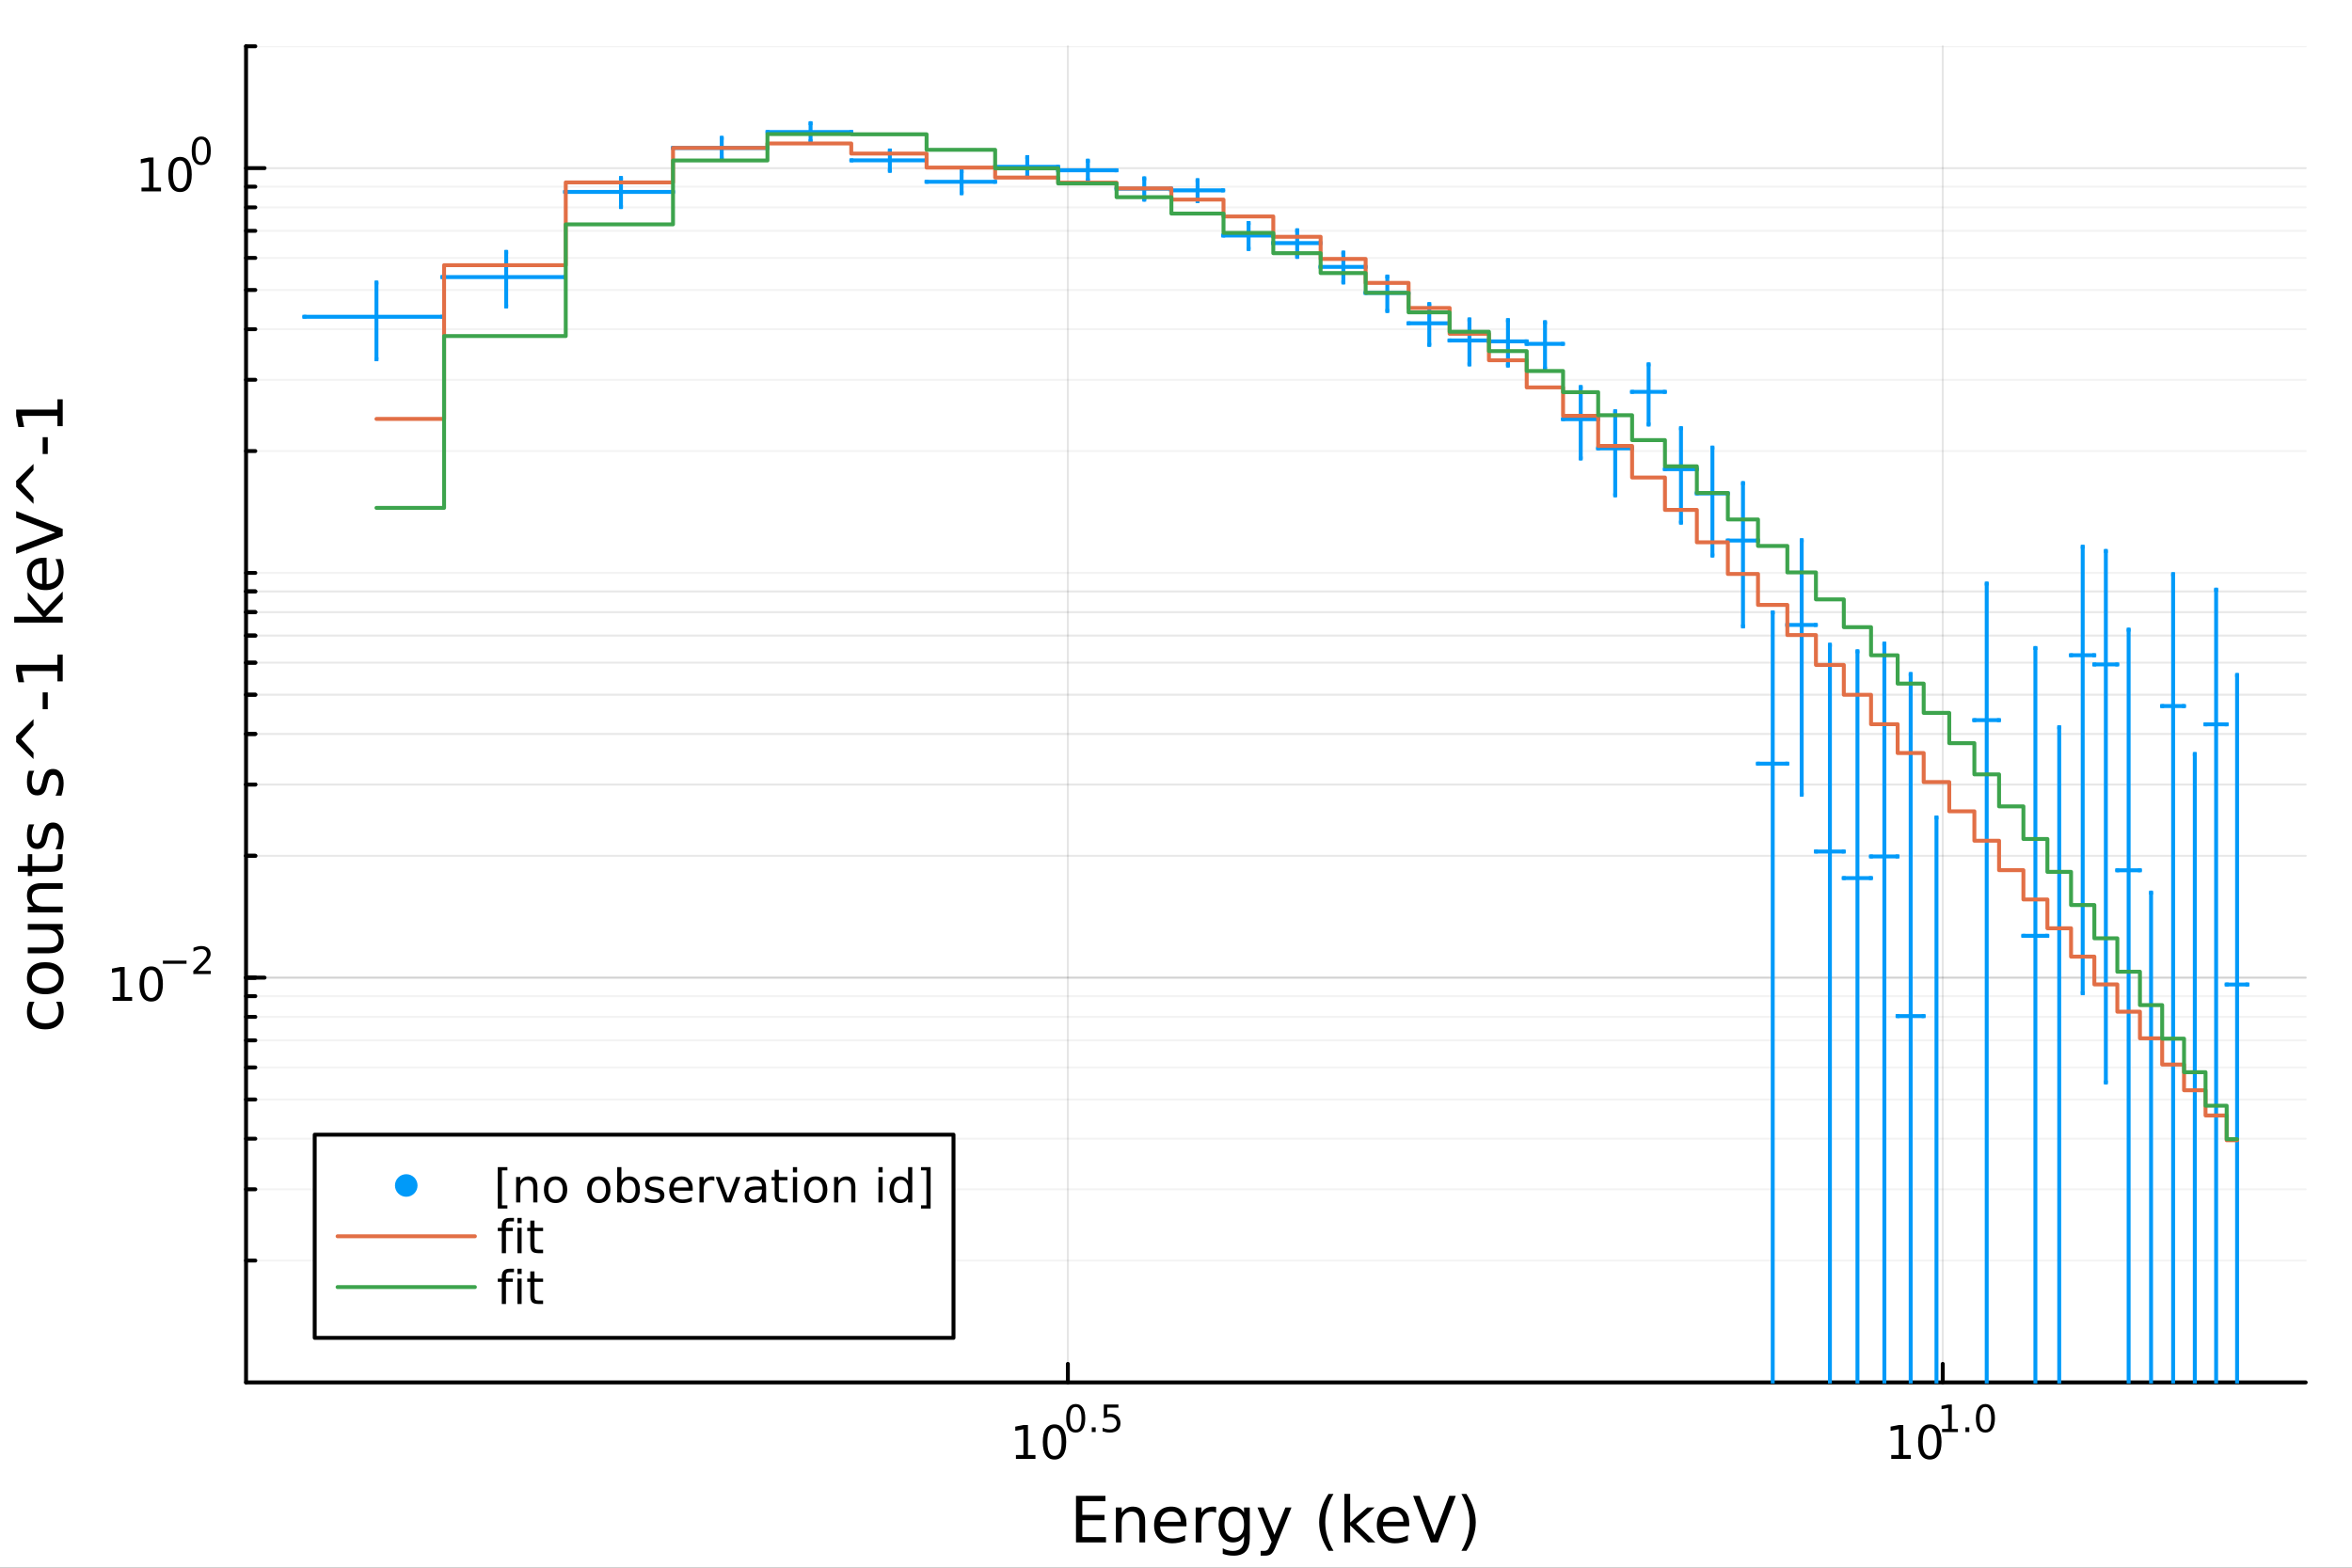 <?xml version="1.0" encoding="utf-8"?>
<svg xmlns="http://www.w3.org/2000/svg" xmlns:xlink="http://www.w3.org/1999/xlink" width="600" height="400" viewBox="0 0 2400 1600">
<rect x="0" y="0" width="2400" height="1600" fill="#333333" stroke="none"/>
<defs>
  <clipPath id="clip300">
    <rect x="0" y="0" width="2400" height="1600"/>
  </clipPath>
</defs>
<path clip-path="url(#clip300)" d="M0 1600 L2400 1600 L2400 0 L0 0  Z" fill="#ffffff" fill-rule="evenodd" fill-opacity="1"/>
<defs>
  <clipPath id="clip301">
    <rect x="480" y="0" width="1681" height="1600"/>
  </clipPath>
</defs>
<path clip-path="url(#clip300)" d="M251.071 1410.9 L2352.76 1410.9 L2352.76 47.244 L251.071 47.244  Z" fill="#ffffff" fill-rule="evenodd" fill-opacity="1"/>
<defs>
  <clipPath id="clip302">
    <rect x="251" y="47" width="2103" height="1365"/>
  </clipPath>
</defs>
<polyline clip-path="url(#clip302)" style="stroke:#000000; stroke-linecap:round; stroke-linejoin:round; stroke-width:2; stroke-opacity:0.1; fill:none" points="1089.66,1410.9 1089.66,47.244 "/>
<polyline clip-path="url(#clip302)" style="stroke:#000000; stroke-linecap:round; stroke-linejoin:round; stroke-width:2; stroke-opacity:0.1; fill:none" points="1982.4,1410.9 1982.4,47.244 "/>
<polyline clip-path="url(#clip300)" style="stroke:#000000; stroke-linecap:round; stroke-linejoin:round; stroke-width:4; stroke-opacity:1; fill:none" points="251.071,1410.9 2352.76,1410.9 "/>
<polyline clip-path="url(#clip300)" style="stroke:#000000; stroke-linecap:round; stroke-linejoin:round; stroke-width:4; stroke-opacity:1; fill:none" points="1089.66,1410.9 1089.66,1392 "/>
<polyline clip-path="url(#clip300)" style="stroke:#000000; stroke-linecap:round; stroke-linejoin:round; stroke-width:4; stroke-opacity:1; fill:none" points="1982.4,1410.9 1982.4,1392 "/>
<path clip-path="url(#clip300)" d="M1036.67 1485.02 L1044.31 1485.02 L1044.31 1458.66 L1036 1460.32 L1036 1456.06 L1044.26 1454.4 L1048.94 1454.4 L1048.94 1485.02 L1056.58 1485.02 L1056.58 1488.96 L1036.67 1488.96 L1036.67 1485.02 Z" fill="#000000" fill-rule="nonzero" fill-opacity="1" /><path clip-path="url(#clip300)" d="M1076.02 1457.48 Q1072.41 1457.48 1070.58 1461.04 Q1068.78 1464.58 1068.78 1471.71 Q1068.78 1478.82 1070.58 1482.38 Q1072.41 1485.92 1076.02 1485.92 Q1079.66 1485.92 1081.46 1482.38 Q1083.29 1478.82 1083.29 1471.71 Q1083.29 1464.58 1081.46 1461.04 Q1079.66 1457.48 1076.02 1457.48 M1076.02 1453.77 Q1081.83 1453.77 1084.89 1458.38 Q1087.97 1462.96 1087.97 1471.71 Q1087.97 1480.44 1084.89 1485.04 Q1081.83 1489.63 1076.02 1489.63 Q1070.21 1489.63 1067.13 1485.04 Q1064.08 1480.44 1064.08 1471.71 Q1064.08 1462.96 1067.13 1458.38 Q1070.21 1453.77 1076.02 1453.77 Z" fill="#000000" fill-rule="nonzero" fill-opacity="1" /><path clip-path="url(#clip300)" d="M1097.67 1435.97 Q1094.74 1435.97 1093.25 1438.86 Q1091.78 1441.74 1091.78 1447.53 Q1091.78 1453.31 1093.25 1456.2 Q1094.74 1459.08 1097.67 1459.08 Q1100.62 1459.08 1102.09 1456.2 Q1103.58 1453.31 1103.58 1447.53 Q1103.58 1441.74 1102.09 1438.86 Q1100.62 1435.97 1097.67 1435.97 M1097.67 1432.96 Q1102.39 1432.96 1104.87 1436.7 Q1107.38 1440.43 1107.38 1447.53 Q1107.38 1454.62 1104.87 1458.37 Q1102.39 1462.09 1097.67 1462.09 Q1092.95 1462.09 1090.45 1458.37 Q1087.97 1454.62 1087.97 1447.53 Q1087.97 1440.43 1090.45 1436.7 Q1092.95 1432.96 1097.67 1432.96 Z" fill="#000000" fill-rule="nonzero" fill-opacity="1" /><path clip-path="url(#clip300)" d="M1114.05 1456.77 L1118.02 1456.77 L1118.02 1461.55 L1114.05 1461.55 L1114.05 1456.77 Z" fill="#000000" fill-rule="nonzero" fill-opacity="1" /><path clip-path="url(#clip300)" d="M1126.33 1433.47 L1141.25 1433.47 L1141.25 1436.66 L1129.81 1436.66 L1129.81 1443.55 Q1130.64 1443.27 1131.47 1443.13 Q1132.3 1442.98 1133.12 1442.98 Q1137.83 1442.98 1140.57 1445.56 Q1143.32 1448.14 1143.32 1452.54 Q1143.32 1457.07 1140.5 1459.59 Q1137.67 1462.09 1132.54 1462.09 Q1130.77 1462.09 1128.93 1461.79 Q1127.1 1461.49 1125.15 1460.89 L1125.15 1457.07 Q1126.84 1457.99 1128.65 1458.44 Q1130.45 1458.89 1132.46 1458.89 Q1135.72 1458.89 1137.62 1457.18 Q1139.52 1455.47 1139.52 1452.54 Q1139.52 1449.6 1137.62 1447.89 Q1135.72 1446.18 1132.46 1446.18 Q1130.94 1446.18 1129.42 1446.52 Q1127.91 1446.86 1126.33 1447.57 L1126.33 1433.47 Z" fill="#000000" fill-rule="nonzero" fill-opacity="1" /><path clip-path="url(#clip300)" d="M1929.85 1485.02 L1937.49 1485.02 L1937.49 1458.66 L1929.18 1460.32 L1929.18 1456.06 L1937.45 1454.4 L1942.12 1454.4 L1942.12 1485.02 L1949.76 1485.02 L1949.76 1488.96 L1929.85 1488.96 L1929.85 1485.02 Z" fill="#000000" fill-rule="nonzero" fill-opacity="1" /><path clip-path="url(#clip300)" d="M1969.21 1457.48 Q1965.59 1457.48 1963.77 1461.04 Q1961.96 1464.58 1961.96 1471.71 Q1961.96 1478.82 1963.77 1482.38 Q1965.59 1485.92 1969.21 1485.92 Q1972.84 1485.92 1974.65 1482.38 Q1976.47 1478.82 1976.47 1471.71 Q1976.47 1464.58 1974.65 1461.04 Q1972.84 1457.48 1969.21 1457.48 M1969.21 1453.77 Q1975.02 1453.77 1978.07 1458.38 Q1981.15 1462.96 1981.15 1471.71 Q1981.15 1480.44 1978.07 1485.04 Q1975.02 1489.63 1969.21 1489.63 Q1963.4 1489.63 1960.32 1485.04 Q1957.26 1480.44 1957.26 1471.71 Q1957.26 1462.96 1960.32 1458.38 Q1963.4 1453.77 1969.21 1453.77 Z" fill="#000000" fill-rule="nonzero" fill-opacity="1" /><path clip-path="url(#clip300)" d="M1981.7 1458.35 L1987.9 1458.35 L1987.9 1436.93 L1981.15 1438.28 L1981.15 1434.82 L1987.86 1433.47 L1991.66 1433.47 L1991.66 1458.35 L1997.87 1458.35 L1997.87 1461.55 L1981.7 1461.55 L1981.7 1458.35 Z" fill="#000000" fill-rule="nonzero" fill-opacity="1" /><path clip-path="url(#clip300)" d="M2005.54 1456.77 L2009.51 1456.77 L2009.51 1461.55 L2005.54 1461.55 L2005.54 1456.77 Z" fill="#000000" fill-rule="nonzero" fill-opacity="1" /><path clip-path="url(#clip300)" d="M2025.91 1435.97 Q2022.98 1435.97 2021.49 1438.86 Q2020.03 1441.74 2020.03 1447.53 Q2020.03 1453.31 2021.49 1456.2 Q2022.98 1459.08 2025.91 1459.08 Q2028.86 1459.08 2030.33 1456.2 Q2031.82 1453.31 2031.82 1447.53 Q2031.82 1441.74 2030.33 1438.86 Q2028.86 1435.97 2025.91 1435.97 M2025.91 1432.96 Q2030.63 1432.96 2033.12 1436.7 Q2035.62 1440.43 2035.62 1447.53 Q2035.62 1454.62 2033.12 1458.37 Q2030.63 1462.09 2025.91 1462.09 Q2021.19 1462.09 2018.69 1458.37 Q2016.21 1454.62 2016.21 1447.53 Q2016.21 1440.43 2018.69 1436.7 Q2021.19 1432.96 2025.91 1432.96 Z" fill="#000000" fill-rule="nonzero" fill-opacity="1" /><path clip-path="url(#clip300)" d="M1097.96 1526.67 L1128 1526.67 L1128 1532.08 L1104.39 1532.08 L1104.39 1546.14 L1127.02 1546.14 L1127.02 1551.56 L1104.39 1551.56 L1104.39 1568.77 L1128.58 1568.77 L1128.58 1574.19 L1097.96 1574.19 L1097.96 1526.67 Z" fill="#000000" fill-rule="nonzero" fill-opacity="1" /><path clip-path="url(#clip300)" d="M1168.52 1552.67 L1168.52 1574.19 L1162.66 1574.19 L1162.66 1552.86 Q1162.66 1547.8 1160.69 1545.29 Q1158.72 1542.77 1154.77 1542.77 Q1150.03 1542.77 1147.29 1545.79 Q1144.55 1548.82 1144.55 1554.04 L1144.55 1574.19 L1138.67 1574.19 L1138.67 1538.54 L1144.55 1538.54 L1144.55 1544.08 Q1146.65 1540.86 1149.49 1539.27 Q1152.35 1537.68 1156.08 1537.68 Q1162.22 1537.68 1165.37 1541.5 Q1168.52 1545.29 1168.52 1552.67 Z" fill="#000000" fill-rule="nonzero" fill-opacity="1" /><path clip-path="url(#clip300)" d="M1210.69 1554.9 L1210.69 1557.76 L1183.77 1557.76 Q1184.15 1563.81 1187.39 1566.99 Q1190.67 1570.14 1196.5 1570.14 Q1199.87 1570.14 1203.02 1569.32 Q1206.21 1568.49 1209.32 1566.83 L1209.32 1572.37 Q1206.17 1573.71 1202.86 1574.41 Q1199.55 1575.11 1196.15 1575.11 Q1187.62 1575.11 1182.62 1570.14 Q1177.65 1565.18 1177.65 1556.71 Q1177.65 1547.96 1182.37 1542.83 Q1187.11 1537.68 1195.13 1537.68 Q1202.32 1537.68 1206.49 1542.33 Q1210.69 1546.94 1210.69 1554.9 M1204.84 1553.18 Q1204.77 1548.37 1202.13 1545.51 Q1199.52 1542.64 1195.19 1542.64 Q1190.29 1542.64 1187.33 1545.41 Q1184.4 1548.18 1183.96 1553.21 L1204.84 1553.18 Z" fill="#000000" fill-rule="nonzero" fill-opacity="1" /><path clip-path="url(#clip300)" d="M1240.96 1544.01 Q1239.98 1543.44 1238.8 1543.18 Q1237.65 1542.9 1236.25 1542.9 Q1231.29 1542.9 1228.61 1546.14 Q1225.97 1549.36 1225.97 1555.41 L1225.97 1574.19 L1220.08 1574.19 L1220.08 1538.54 L1225.97 1538.54 L1225.97 1544.08 Q1227.82 1540.83 1230.78 1539.27 Q1233.74 1537.68 1237.97 1537.68 Q1238.57 1537.68 1239.31 1537.77 Q1240.04 1537.84 1240.93 1538 L1240.96 1544.01 Z" fill="#000000" fill-rule="nonzero" fill-opacity="1" /><path clip-path="url(#clip300)" d="M1269.42 1555.95 Q1269.42 1549.58 1266.77 1546.08 Q1264.16 1542.58 1259.42 1542.58 Q1254.71 1542.58 1252.07 1546.08 Q1249.46 1549.58 1249.46 1555.95 Q1249.46 1562.28 1252.07 1565.78 Q1254.71 1569.28 1259.42 1569.28 Q1264.16 1569.28 1266.77 1565.78 Q1269.42 1562.28 1269.42 1555.95 M1275.27 1569.76 Q1275.27 1578.86 1271.23 1583.29 Q1267.19 1587.74 1258.85 1587.74 Q1255.76 1587.74 1253.02 1587.27 Q1250.29 1586.82 1247.71 1585.87 L1247.71 1580.17 Q1250.29 1581.57 1252.8 1582.24 Q1255.32 1582.91 1257.93 1582.91 Q1263.69 1582.91 1266.55 1579.88 Q1269.42 1576.89 1269.42 1570.81 L1269.42 1567.92 Q1267.6 1571.07 1264.77 1572.63 Q1261.94 1574.19 1257.99 1574.19 Q1251.43 1574.19 1247.42 1569.19 Q1243.41 1564.19 1243.41 1555.95 Q1243.41 1547.67 1247.42 1542.68 Q1251.43 1537.68 1257.99 1537.68 Q1261.94 1537.68 1264.77 1539.24 Q1267.6 1540.8 1269.42 1543.95 L1269.42 1538.54 L1275.27 1538.54 L1275.27 1569.76 Z" fill="#000000" fill-rule="nonzero" fill-opacity="1" /><path clip-path="url(#clip300)" d="M1302.17 1577.5 Q1299.69 1583.86 1297.33 1585.8 Q1294.97 1587.74 1291.03 1587.74 L1286.35 1587.74 L1286.35 1582.84 L1289.79 1582.84 Q1292.21 1582.84 1293.54 1581.7 Q1294.88 1580.55 1296.5 1576.29 L1297.55 1573.61 L1283.13 1538.54 L1289.34 1538.54 L1300.48 1566.42 L1311.62 1538.54 L1317.83 1538.54 L1302.17 1577.5 Z" fill="#000000" fill-rule="nonzero" fill-opacity="1" /><path clip-path="url(#clip300)" d="M1360.7 1524.72 Q1356.44 1532.04 1354.37 1539.21 Q1352.3 1546.37 1352.3 1553.72 Q1352.3 1561.07 1354.37 1568.3 Q1356.47 1575.49 1360.7 1582.78 L1355.61 1582.78 Q1350.83 1575.3 1348.45 1568.07 Q1346.09 1560.85 1346.09 1553.72 Q1346.09 1546.62 1348.45 1539.43 Q1350.8 1532.24 1355.61 1524.72 L1360.7 1524.72 Z" fill="#000000" fill-rule="nonzero" fill-opacity="1" /><path clip-path="url(#clip300)" d="M1371.84 1524.66 L1377.73 1524.66 L1377.73 1553.91 L1395.2 1538.54 L1402.68 1538.54 L1383.78 1555.22 L1403.48 1574.19 L1395.84 1574.19 L1377.73 1556.78 L1377.73 1574.19 L1371.84 1574.19 L1371.84 1524.66 Z" fill="#000000" fill-rule="nonzero" fill-opacity="1" /><path clip-path="url(#clip300)" d="M1437.98 1554.9 L1437.98 1557.76 L1411.05 1557.76 Q1411.44 1563.81 1414.68 1566.99 Q1417.96 1570.14 1423.79 1570.14 Q1427.16 1570.14 1430.31 1569.32 Q1433.49 1568.49 1436.61 1566.83 L1436.61 1572.37 Q1433.46 1573.71 1430.15 1574.41 Q1426.84 1575.11 1423.43 1575.11 Q1414.9 1575.11 1409.91 1570.14 Q1404.94 1565.18 1404.94 1556.71 Q1404.94 1547.96 1409.65 1542.83 Q1414.4 1537.68 1422.42 1537.68 Q1429.61 1537.68 1433.78 1542.33 Q1437.98 1546.94 1437.98 1554.9 M1432.12 1553.18 Q1432.06 1548.37 1429.42 1545.51 Q1426.81 1542.64 1422.48 1542.64 Q1417.58 1542.64 1414.62 1545.41 Q1411.69 1548.18 1411.24 1553.21 L1432.12 1553.18 Z" fill="#000000" fill-rule="nonzero" fill-opacity="1" /><path clip-path="url(#clip300)" d="M1460.1 1574.19 L1441.96 1526.67 L1448.67 1526.67 L1463.73 1566.67 L1478.82 1526.67 L1485.5 1526.67 L1467.39 1574.19 L1460.1 1574.19 Z" fill="#000000" fill-rule="nonzero" fill-opacity="1" /><path clip-path="url(#clip300)" d="M1491.26 1524.72 L1496.35 1524.72 Q1501.13 1532.24 1503.48 1539.43 Q1505.87 1546.62 1505.87 1553.72 Q1505.87 1560.85 1503.48 1568.07 Q1501.13 1575.3 1496.35 1582.78 L1491.26 1582.78 Q1495.49 1575.49 1497.56 1568.3 Q1499.66 1561.07 1499.66 1553.72 Q1499.66 1546.37 1497.56 1539.21 Q1495.49 1532.04 1491.26 1524.72 Z" fill="#000000" fill-rule="nonzero" fill-opacity="1" /><polyline clip-path="url(#clip302)" style="stroke:#000000; stroke-linecap:round; stroke-linejoin:round; stroke-width:2; stroke-opacity:0.1; fill:none" points="251.071,997.798 2352.76,997.798 "/>
<polyline clip-path="url(#clip302)" style="stroke:#000000; stroke-linecap:round; stroke-linejoin:round; stroke-width:2; stroke-opacity:0.1; fill:none" points="251.071,171.599 2352.76,171.599 "/>
<polyline clip-path="url(#clip302)" style="stroke:#000000; stroke-linecap:round; stroke-linejoin:round; stroke-width:2; stroke-opacity:0.05; fill:none" points="251.071,1286.54 2352.76,1286.54 "/>
<polyline clip-path="url(#clip302)" style="stroke:#000000; stroke-linecap:round; stroke-linejoin:round; stroke-width:2; stroke-opacity:0.05; fill:none" points="251.071,1213.8 2352.76,1213.8 "/>
<polyline clip-path="url(#clip302)" style="stroke:#000000; stroke-linecap:round; stroke-linejoin:round; stroke-width:2; stroke-opacity:0.05; fill:none" points="251.071,1162.19 2352.76,1162.19 "/>
<polyline clip-path="url(#clip302)" style="stroke:#000000; stroke-linecap:round; stroke-linejoin:round; stroke-width:2; stroke-opacity:0.05; fill:none" points="251.071,1122.15 2352.76,1122.15 "/>
<polyline clip-path="url(#clip302)" style="stroke:#000000; stroke-linecap:round; stroke-linejoin:round; stroke-width:2; stroke-opacity:0.05; fill:none" points="251.071,1089.44 2352.76,1089.44 "/>
<polyline clip-path="url(#clip302)" style="stroke:#000000; stroke-linecap:round; stroke-linejoin:round; stroke-width:2; stroke-opacity:0.05; fill:none" points="251.071,1061.79 2352.76,1061.79 "/>
<polyline clip-path="url(#clip302)" style="stroke:#000000; stroke-linecap:round; stroke-linejoin:round; stroke-width:2; stroke-opacity:0.05; fill:none" points="251.071,1037.83 2352.76,1037.83 "/>
<polyline clip-path="url(#clip302)" style="stroke:#000000; stroke-linecap:round; stroke-linejoin:round; stroke-width:2; stroke-opacity:0.05; fill:none" points="251.071,1016.7 2352.76,1016.7 "/>
<polyline clip-path="url(#clip302)" style="stroke:#000000; stroke-linecap:round; stroke-linejoin:round; stroke-width:2; stroke-opacity:0.05; fill:none" points="251.071,997.798 2352.76,997.798 "/>
<polyline clip-path="url(#clip302)" style="stroke:#000000; stroke-linecap:round; stroke-linejoin:round; stroke-width:2; stroke-opacity:0.05; fill:none" points="251.071,997.798 2352.76,997.798 "/>
<polyline clip-path="url(#clip302)" style="stroke:#000000; stroke-linecap:round; stroke-linejoin:round; stroke-width:2; stroke-opacity:0.05; fill:none" points="251.071,873.442 2352.76,873.442 "/>
<polyline clip-path="url(#clip302)" style="stroke:#000000; stroke-linecap:round; stroke-linejoin:round; stroke-width:2; stroke-opacity:0.05; fill:none" points="251.071,800.699 2352.76,800.699 "/>
<polyline clip-path="url(#clip302)" style="stroke:#000000; stroke-linecap:round; stroke-linejoin:round; stroke-width:2; stroke-opacity:0.05; fill:none" points="251.071,749.087 2352.76,749.087 "/>
<polyline clip-path="url(#clip302)" style="stroke:#000000; stroke-linecap:round; stroke-linejoin:round; stroke-width:2; stroke-opacity:0.05; fill:none" points="251.071,709.054 2352.76,709.054 "/>
<polyline clip-path="url(#clip302)" style="stroke:#000000; stroke-linecap:round; stroke-linejoin:round; stroke-width:2; stroke-opacity:0.05; fill:none" points="251.071,676.344 2352.76,676.344 "/>
<polyline clip-path="url(#clip302)" style="stroke:#000000; stroke-linecap:round; stroke-linejoin:round; stroke-width:2; stroke-opacity:0.05; fill:none" points="251.071,648.688 2352.76,648.688 "/>
<polyline clip-path="url(#clip302)" style="stroke:#000000; stroke-linecap:round; stroke-linejoin:round; stroke-width:2; stroke-opacity:0.05; fill:none" points="251.071,624.732 2352.76,624.732 "/>
<polyline clip-path="url(#clip302)" style="stroke:#000000; stroke-linecap:round; stroke-linejoin:round; stroke-width:2; stroke-opacity:0.05; fill:none" points="251.071,603.601 2352.76,603.601 "/>
<polyline clip-path="url(#clip302)" style="stroke:#000000; stroke-linecap:round; stroke-linejoin:round; stroke-width:2; stroke-opacity:0.05; fill:none" points="251.071,873.442 2352.76,873.442 "/>
<polyline clip-path="url(#clip302)" style="stroke:#000000; stroke-linecap:round; stroke-linejoin:round; stroke-width:2; stroke-opacity:0.05; fill:none" points="251.071,800.699 2352.76,800.699 "/>
<polyline clip-path="url(#clip302)" style="stroke:#000000; stroke-linecap:round; stroke-linejoin:round; stroke-width:2; stroke-opacity:0.05; fill:none" points="251.071,749.087 2352.76,749.087 "/>
<polyline clip-path="url(#clip302)" style="stroke:#000000; stroke-linecap:round; stroke-linejoin:round; stroke-width:2; stroke-opacity:0.05; fill:none" points="251.071,709.054 2352.76,709.054 "/>
<polyline clip-path="url(#clip302)" style="stroke:#000000; stroke-linecap:round; stroke-linejoin:round; stroke-width:2; stroke-opacity:0.05; fill:none" points="251.071,676.344 2352.76,676.344 "/>
<polyline clip-path="url(#clip302)" style="stroke:#000000; stroke-linecap:round; stroke-linejoin:round; stroke-width:2; stroke-opacity:0.05; fill:none" points="251.071,648.688 2352.76,648.688 "/>
<polyline clip-path="url(#clip302)" style="stroke:#000000; stroke-linecap:round; stroke-linejoin:round; stroke-width:2; stroke-opacity:0.05; fill:none" points="251.071,624.732 2352.76,624.732 "/>
<polyline clip-path="url(#clip302)" style="stroke:#000000; stroke-linecap:round; stroke-linejoin:round; stroke-width:2; stroke-opacity:0.05; fill:none" points="251.071,603.601 2352.76,603.601 "/>
<polyline clip-path="url(#clip302)" style="stroke:#000000; stroke-linecap:round; stroke-linejoin:round; stroke-width:2; stroke-opacity:0.05; fill:none" points="251.071,584.698 2352.76,584.698 "/>
<polyline clip-path="url(#clip302)" style="stroke:#000000; stroke-linecap:round; stroke-linejoin:round; stroke-width:2; stroke-opacity:0.05; fill:none" points="251.071,460.343 2352.76,460.343 "/>
<polyline clip-path="url(#clip302)" style="stroke:#000000; stroke-linecap:round; stroke-linejoin:round; stroke-width:2; stroke-opacity:0.05; fill:none" points="251.071,387.6 2352.76,387.6 "/>
<polyline clip-path="url(#clip302)" style="stroke:#000000; stroke-linecap:round; stroke-linejoin:round; stroke-width:2; stroke-opacity:0.05; fill:none" points="251.071,335.988 2352.76,335.988 "/>
<polyline clip-path="url(#clip302)" style="stroke:#000000; stroke-linecap:round; stroke-linejoin:round; stroke-width:2; stroke-opacity:0.05; fill:none" points="251.071,295.955 2352.76,295.955 "/>
<polyline clip-path="url(#clip302)" style="stroke:#000000; stroke-linecap:round; stroke-linejoin:round; stroke-width:2; stroke-opacity:0.05; fill:none" points="251.071,263.245 2352.76,263.245 "/>
<polyline clip-path="url(#clip302)" style="stroke:#000000; stroke-linecap:round; stroke-linejoin:round; stroke-width:2; stroke-opacity:0.05; fill:none" points="251.071,235.589 2352.76,235.589 "/>
<polyline clip-path="url(#clip302)" style="stroke:#000000; stroke-linecap:round; stroke-linejoin:round; stroke-width:2; stroke-opacity:0.05; fill:none" points="251.071,211.633 2352.76,211.633 "/>
<polyline clip-path="url(#clip302)" style="stroke:#000000; stroke-linecap:round; stroke-linejoin:round; stroke-width:2; stroke-opacity:0.05; fill:none" points="251.071,190.502 2352.76,190.502 "/>
<polyline clip-path="url(#clip302)" style="stroke:#000000; stroke-linecap:round; stroke-linejoin:round; stroke-width:2; stroke-opacity:0.05; fill:none" points="251.071,47.244 2352.76,47.244 "/>
<polyline clip-path="url(#clip300)" style="stroke:#000000; stroke-linecap:round; stroke-linejoin:round; stroke-width:4; stroke-opacity:1; fill:none" points="251.071,1410.9 251.071,47.244 "/>
<polyline clip-path="url(#clip300)" style="stroke:#000000; stroke-linecap:round; stroke-linejoin:round; stroke-width:4; stroke-opacity:1; fill:none" points="251.071,997.798 269.969,997.798 "/>
<polyline clip-path="url(#clip300)" style="stroke:#000000; stroke-linecap:round; stroke-linejoin:round; stroke-width:4; stroke-opacity:1; fill:none" points="251.071,171.599 269.969,171.599 "/>
<polyline clip-path="url(#clip300)" style="stroke:#000000; stroke-linecap:round; stroke-linejoin:round; stroke-width:4; stroke-opacity:1; fill:none" points="251.071,1286.54 260.52,1286.54 "/>
<polyline clip-path="url(#clip300)" style="stroke:#000000; stroke-linecap:round; stroke-linejoin:round; stroke-width:4; stroke-opacity:1; fill:none" points="251.071,1213.8 260.52,1213.8 "/>
<polyline clip-path="url(#clip300)" style="stroke:#000000; stroke-linecap:round; stroke-linejoin:round; stroke-width:4; stroke-opacity:1; fill:none" points="251.071,1162.19 260.52,1162.19 "/>
<polyline clip-path="url(#clip300)" style="stroke:#000000; stroke-linecap:round; stroke-linejoin:round; stroke-width:4; stroke-opacity:1; fill:none" points="251.071,1122.15 260.52,1122.15 "/>
<polyline clip-path="url(#clip300)" style="stroke:#000000; stroke-linecap:round; stroke-linejoin:round; stroke-width:4; stroke-opacity:1; fill:none" points="251.071,1089.44 260.52,1089.44 "/>
<polyline clip-path="url(#clip300)" style="stroke:#000000; stroke-linecap:round; stroke-linejoin:round; stroke-width:4; stroke-opacity:1; fill:none" points="251.071,1061.79 260.52,1061.79 "/>
<polyline clip-path="url(#clip300)" style="stroke:#000000; stroke-linecap:round; stroke-linejoin:round; stroke-width:4; stroke-opacity:1; fill:none" points="251.071,1037.83 260.52,1037.83 "/>
<polyline clip-path="url(#clip300)" style="stroke:#000000; stroke-linecap:round; stroke-linejoin:round; stroke-width:4; stroke-opacity:1; fill:none" points="251.071,1016.7 260.52,1016.7 "/>
<polyline clip-path="url(#clip300)" style="stroke:#000000; stroke-linecap:round; stroke-linejoin:round; stroke-width:4; stroke-opacity:1; fill:none" points="251.071,997.798 260.52,997.798 "/>
<polyline clip-path="url(#clip300)" style="stroke:#000000; stroke-linecap:round; stroke-linejoin:round; stroke-width:4; stroke-opacity:1; fill:none" points="251.071,997.798 260.52,997.798 "/>
<polyline clip-path="url(#clip300)" style="stroke:#000000; stroke-linecap:round; stroke-linejoin:round; stroke-width:4; stroke-opacity:1; fill:none" points="251.071,873.442 260.52,873.442 "/>
<polyline clip-path="url(#clip300)" style="stroke:#000000; stroke-linecap:round; stroke-linejoin:round; stroke-width:4; stroke-opacity:1; fill:none" points="251.071,800.699 260.52,800.699 "/>
<polyline clip-path="url(#clip300)" style="stroke:#000000; stroke-linecap:round; stroke-linejoin:round; stroke-width:4; stroke-opacity:1; fill:none" points="251.071,749.087 260.52,749.087 "/>
<polyline clip-path="url(#clip300)" style="stroke:#000000; stroke-linecap:round; stroke-linejoin:round; stroke-width:4; stroke-opacity:1; fill:none" points="251.071,709.054 260.52,709.054 "/>
<polyline clip-path="url(#clip300)" style="stroke:#000000; stroke-linecap:round; stroke-linejoin:round; stroke-width:4; stroke-opacity:1; fill:none" points="251.071,676.344 260.52,676.344 "/>
<polyline clip-path="url(#clip300)" style="stroke:#000000; stroke-linecap:round; stroke-linejoin:round; stroke-width:4; stroke-opacity:1; fill:none" points="251.071,648.688 260.52,648.688 "/>
<polyline clip-path="url(#clip300)" style="stroke:#000000; stroke-linecap:round; stroke-linejoin:round; stroke-width:4; stroke-opacity:1; fill:none" points="251.071,624.732 260.52,624.732 "/>
<polyline clip-path="url(#clip300)" style="stroke:#000000; stroke-linecap:round; stroke-linejoin:round; stroke-width:4; stroke-opacity:1; fill:none" points="251.071,603.601 260.52,603.601 "/>
<polyline clip-path="url(#clip300)" style="stroke:#000000; stroke-linecap:round; stroke-linejoin:round; stroke-width:4; stroke-opacity:1; fill:none" points="251.071,873.442 260.52,873.442 "/>
<polyline clip-path="url(#clip300)" style="stroke:#000000; stroke-linecap:round; stroke-linejoin:round; stroke-width:4; stroke-opacity:1; fill:none" points="251.071,800.699 260.52,800.699 "/>
<polyline clip-path="url(#clip300)" style="stroke:#000000; stroke-linecap:round; stroke-linejoin:round; stroke-width:4; stroke-opacity:1; fill:none" points="251.071,749.087 260.52,749.087 "/>
<polyline clip-path="url(#clip300)" style="stroke:#000000; stroke-linecap:round; stroke-linejoin:round; stroke-width:4; stroke-opacity:1; fill:none" points="251.071,709.054 260.52,709.054 "/>
<polyline clip-path="url(#clip300)" style="stroke:#000000; stroke-linecap:round; stroke-linejoin:round; stroke-width:4; stroke-opacity:1; fill:none" points="251.071,676.344 260.52,676.344 "/>
<polyline clip-path="url(#clip300)" style="stroke:#000000; stroke-linecap:round; stroke-linejoin:round; stroke-width:4; stroke-opacity:1; fill:none" points="251.071,648.688 260.52,648.688 "/>
<polyline clip-path="url(#clip300)" style="stroke:#000000; stroke-linecap:round; stroke-linejoin:round; stroke-width:4; stroke-opacity:1; fill:none" points="251.071,624.732 260.52,624.732 "/>
<polyline clip-path="url(#clip300)" style="stroke:#000000; stroke-linecap:round; stroke-linejoin:round; stroke-width:4; stroke-opacity:1; fill:none" points="251.071,603.601 260.52,603.601 "/>
<polyline clip-path="url(#clip300)" style="stroke:#000000; stroke-linecap:round; stroke-linejoin:round; stroke-width:4; stroke-opacity:1; fill:none" points="251.071,584.698 260.52,584.698 "/>
<polyline clip-path="url(#clip300)" style="stroke:#000000; stroke-linecap:round; stroke-linejoin:round; stroke-width:4; stroke-opacity:1; fill:none" points="251.071,460.343 260.52,460.343 "/>
<polyline clip-path="url(#clip300)" style="stroke:#000000; stroke-linecap:round; stroke-linejoin:round; stroke-width:4; stroke-opacity:1; fill:none" points="251.071,387.6 260.52,387.6 "/>
<polyline clip-path="url(#clip300)" style="stroke:#000000; stroke-linecap:round; stroke-linejoin:round; stroke-width:4; stroke-opacity:1; fill:none" points="251.071,335.988 260.52,335.988 "/>
<polyline clip-path="url(#clip300)" style="stroke:#000000; stroke-linecap:round; stroke-linejoin:round; stroke-width:4; stroke-opacity:1; fill:none" points="251.071,295.955 260.52,295.955 "/>
<polyline clip-path="url(#clip300)" style="stroke:#000000; stroke-linecap:round; stroke-linejoin:round; stroke-width:4; stroke-opacity:1; fill:none" points="251.071,263.245 260.52,263.245 "/>
<polyline clip-path="url(#clip300)" style="stroke:#000000; stroke-linecap:round; stroke-linejoin:round; stroke-width:4; stroke-opacity:1; fill:none" points="251.071,235.589 260.52,235.589 "/>
<polyline clip-path="url(#clip300)" style="stroke:#000000; stroke-linecap:round; stroke-linejoin:round; stroke-width:4; stroke-opacity:1; fill:none" points="251.071,211.633 260.52,211.633 "/>
<polyline clip-path="url(#clip300)" style="stroke:#000000; stroke-linecap:round; stroke-linejoin:round; stroke-width:4; stroke-opacity:1; fill:none" points="251.071,190.502 260.52,190.502 "/>
<polyline clip-path="url(#clip300)" style="stroke:#000000; stroke-linecap:round; stroke-linejoin:round; stroke-width:4; stroke-opacity:1; fill:none" points="251.071,47.244 260.52,47.244 "/>
<path clip-path="url(#clip300)" d="M114.931 1017.59 L122.57 1017.59 L122.57 991.224 L114.26 992.891 L114.26 988.632 L122.524 986.965 L127.2 986.965 L127.2 1017.59 L134.839 1017.59 L134.839 1021.53 L114.931 1021.53 L114.931 1017.59 Z" fill="#000000" fill-rule="nonzero" fill-opacity="1" /><path clip-path="url(#clip300)" d="M154.283 990.044 Q150.672 990.044 148.843 993.609 Q147.038 997.15 147.038 1004.28 Q147.038 1011.39 148.843 1014.95 Q150.672 1018.49 154.283 1018.49 Q157.917 1018.49 159.723 1014.95 Q161.552 1011.39 161.552 1004.28 Q161.552 997.15 159.723 993.609 Q157.917 990.044 154.283 990.044 M154.283 986.34 Q160.093 986.34 163.149 990.947 Q166.227 995.53 166.227 1004.28 Q166.227 1013.01 163.149 1017.61 Q160.093 1022.2 154.283 1022.2 Q148.473 1022.2 145.394 1017.61 Q142.339 1013.01 142.339 1004.28 Q142.339 995.53 145.394 990.947 Q148.473 986.34 154.283 986.34 Z" fill="#000000" fill-rule="nonzero" fill-opacity="1" /><path clip-path="url(#clip300)" d="M166.227 980.441 L190.339 980.441 L190.339 983.639 L166.227 983.639 L166.227 980.441 Z" fill="#000000" fill-rule="nonzero" fill-opacity="1" /><path clip-path="url(#clip300)" d="M201.812 990.917 L215.071 990.917 L215.071 994.115 L197.241 994.115 L197.241 990.917 Q199.404 988.679 203.128 984.918 Q206.871 981.137 207.83 980.047 Q209.655 977.996 210.369 976.586 Q211.103 975.157 211.103 973.784 Q211.103 971.545 209.523 970.135 Q207.962 968.724 205.442 968.724 Q203.655 968.724 201.661 969.345 Q199.686 969.966 197.43 971.226 L197.43 967.389 Q199.724 966.467 201.718 965.997 Q203.711 965.527 205.366 965.527 Q209.73 965.527 212.325 967.709 Q214.921 969.89 214.921 973.539 Q214.921 975.269 214.263 976.83 Q213.623 978.373 211.912 980.479 Q211.441 981.025 208.921 983.639 Q206.401 986.234 201.812 990.917 Z" fill="#000000" fill-rule="nonzero" fill-opacity="1" /><path clip-path="url(#clip300)" d="M144.366 191.392 L152.004 191.392 L152.004 165.026 L143.694 166.693 L143.694 162.434 L151.958 160.767 L156.634 160.767 L156.634 191.392 L164.273 191.392 L164.273 195.327 L144.366 195.327 L144.366 191.392 Z" fill="#000000" fill-rule="nonzero" fill-opacity="1" /><path clip-path="url(#clip300)" d="M183.717 163.846 Q180.106 163.846 178.277 167.41 Q176.472 170.952 176.472 178.082 Q176.472 185.188 178.277 188.753 Q180.106 192.295 183.717 192.295 Q187.351 192.295 189.157 188.753 Q190.986 185.188 190.986 178.082 Q190.986 170.952 189.157 167.41 Q187.351 163.846 183.717 163.846 M183.717 160.142 Q189.527 160.142 192.583 164.748 Q195.662 169.332 195.662 178.082 Q195.662 186.808 192.583 191.415 Q189.527 195.998 183.717 195.998 Q177.907 195.998 174.828 191.415 Q171.773 186.808 171.773 178.082 Q171.773 169.332 174.828 164.748 Q177.907 160.142 183.717 160.142 Z" fill="#000000" fill-rule="nonzero" fill-opacity="1" /><path clip-path="url(#clip300)" d="M205.366 142.338 Q202.432 142.338 200.947 145.234 Q199.48 148.112 199.48 153.905 Q199.48 159.679 200.947 162.575 Q202.432 165.453 205.366 165.453 Q208.319 165.453 209.786 162.575 Q211.272 159.679 211.272 153.905 Q211.272 148.112 209.786 145.234 Q208.319 142.338 205.366 142.338 M205.366 139.329 Q210.087 139.329 212.57 143.071 Q215.071 146.795 215.071 153.905 Q215.071 160.995 212.57 164.738 Q210.087 168.462 205.366 168.462 Q200.646 168.462 198.144 164.738 Q195.662 160.995 195.662 153.905 Q195.662 146.795 198.144 143.071 Q200.646 139.329 205.366 139.329 Z" fill="#000000" fill-rule="nonzero" fill-opacity="1" /><path clip-path="url(#clip300)" d="M29.725 1022.37 L35.199 1022.37 Q33.831 1024.85 33.162 1027.37 Q32.462 1029.85 32.462 1032.4 Q32.462 1038.09 36.09 1041.24 Q39.687 1044.4 46.212 1044.4 Q52.737 1044.4 56.365 1041.24 Q59.962 1038.09 59.962 1032.4 Q59.962 1029.85 59.294 1027.37 Q58.593 1024.85 57.225 1022.37 L62.636 1022.37 Q63.781 1024.82 64.354 1027.46 Q64.927 1030.07 64.927 1033.03 Q64.927 1041.09 59.866 1045.83 Q54.806 1050.57 46.212 1050.57 Q37.491 1050.57 32.494 1045.8 Q27.497 1040.99 27.497 1032.65 Q27.497 1029.95 28.07 1027.37 Q28.611 1024.79 29.725 1022.37 Z" fill="#000000" fill-rule="nonzero" fill-opacity="1" /><path clip-path="url(#clip300)" d="M32.462 998.372 Q32.462 1003.08 36.154 1005.82 Q39.815 1008.56 46.212 1008.56 Q52.609 1008.56 56.302 1005.85 Q59.962 1003.11 59.962 998.372 Q59.962 993.693 56.27 990.956 Q52.578 988.218 46.212 988.218 Q39.878 988.218 36.186 990.956 Q32.462 993.693 32.462 998.372 M27.497 998.372 Q27.497 990.733 32.462 986.372 Q37.427 982.012 46.212 982.012 Q54.965 982.012 59.962 986.372 Q64.927 990.733 64.927 998.372 Q64.927 1006.04 59.962 1010.4 Q54.965 1014.73 46.212 1014.73 Q37.427 1014.73 32.462 1010.4 Q27.497 1006.04 27.497 998.372 Z" fill="#000000" fill-rule="nonzero" fill-opacity="1" /><path clip-path="url(#clip300)" d="M49.936 972.909 L28.356 972.909 L28.356 967.052 L49.713 967.052 Q54.774 967.052 57.32 965.079 Q59.835 963.106 59.835 959.159 Q59.835 954.416 56.811 951.679 Q53.787 948.91 48.567 948.91 L28.356 948.91 L28.356 943.054 L64.004 943.054 L64.004 948.91 L58.53 948.91 Q61.776 951.043 63.368 953.875 Q64.927 956.676 64.927 960.4 Q64.927 966.543 61.108 969.726 Q57.288 972.909 49.936 972.909 M27.497 958.172 L27.497 958.172 Z" fill="#000000" fill-rule="nonzero" fill-opacity="1" /><path clip-path="url(#clip300)" d="M42.488 901.358 L64.004 901.358 L64.004 907.215 L42.679 907.215 Q37.618 907.215 35.104 909.188 Q32.589 911.161 32.589 915.108 Q32.589 919.851 35.613 922.588 Q38.637 925.325 43.857 925.325 L64.004 925.325 L64.004 931.213 L28.356 931.213 L28.356 925.325 L33.894 925.325 Q30.68 923.224 29.088 920.392 Q27.497 917.527 27.497 913.803 Q27.497 907.66 31.316 904.509 Q35.104 901.358 42.488 901.358 Z" fill="#000000" fill-rule="nonzero" fill-opacity="1" /><path clip-path="url(#clip300)" d="M18.235 883.884 L28.356 883.884 L28.356 871.821 L32.908 871.821 L32.908 883.884 L52.259 883.884 Q56.62 883.884 57.861 882.707 Q59.103 881.497 59.103 877.837 L59.103 871.821 L64.004 871.821 L64.004 877.837 Q64.004 884.616 61.49 887.195 Q58.943 889.773 52.259 889.773 L32.908 889.773 L32.908 894.069 L28.356 894.069 L28.356 889.773 L18.235 889.773 L18.235 883.884 Z" fill="#000000" fill-rule="nonzero" fill-opacity="1" /><path clip-path="url(#clip300)" d="M29.407 841.393 L34.945 841.393 Q33.672 843.876 33.035 846.549 Q32.398 849.223 32.398 852.088 Q32.398 856.448 33.735 858.644 Q35.072 860.809 37.746 860.809 Q39.783 860.809 40.96 859.249 Q42.106 857.689 43.157 852.979 L43.602 850.974 Q44.939 844.735 47.39 842.125 Q49.809 839.484 54.169 839.484 Q59.134 839.484 62.031 843.43 Q64.927 847.345 64.927 854.22 Q64.927 857.085 64.354 860.204 Q63.813 863.291 62.699 866.729 L56.652 866.729 Q58.339 863.482 59.198 860.331 Q60.026 857.18 60.026 854.093 Q60.026 849.955 58.625 847.727 Q57.193 845.499 54.615 845.499 Q52.228 845.499 50.955 847.122 Q49.681 848.714 48.504 854.157 L48.026 856.194 Q46.88 861.636 44.525 864.055 Q42.138 866.474 38 866.474 Q32.971 866.474 30.234 862.909 Q27.497 859.345 27.497 852.788 Q27.497 849.541 27.974 846.677 Q28.452 843.812 29.407 841.393 Z" fill="#000000" fill-rule="nonzero" fill-opacity="1" /><path clip-path="url(#clip300)" d="M29.407 786.712 L34.945 786.712 Q33.672 789.194 33.035 791.868 Q32.398 794.542 32.398 797.406 Q32.398 801.767 33.735 803.963 Q35.072 806.127 37.746 806.127 Q39.783 806.127 40.96 804.568 Q42.106 803.008 43.157 798.297 L43.602 796.292 Q44.939 790.054 47.39 787.444 Q49.809 784.802 54.169 784.802 Q59.134 784.802 62.031 788.749 Q64.927 792.664 64.927 799.539 Q64.927 802.403 64.354 805.523 Q63.813 808.61 62.699 812.047 L56.652 812.047 Q58.339 808.801 59.198 805.65 Q60.026 802.499 60.026 799.411 Q60.026 795.274 58.625 793.046 Q57.193 790.818 54.615 790.818 Q52.228 790.818 50.955 792.441 Q49.681 794.032 48.504 799.475 L48.026 801.512 Q46.88 806.955 44.525 809.374 Q42.138 811.793 38 811.793 Q32.971 811.793 30.234 808.228 Q27.497 804.663 27.497 798.106 Q27.497 794.86 27.974 791.995 Q28.452 789.131 29.407 786.712 Z" fill="#000000" fill-rule="nonzero" fill-opacity="1" /><path clip-path="url(#clip300)" d="M16.484 751.191 L34.213 733.908 L34.213 740.306 L21.64 754.31 L34.213 768.315 L34.213 774.712 L16.484 757.43 L16.484 751.191 Z" fill="#000000" fill-rule="nonzero" fill-opacity="1" /><path clip-path="url(#clip300)" d="M43.538 723.819 L43.538 706.663 L48.758 706.663 L48.758 723.819 L43.538 723.819 Z" fill="#000000" fill-rule="nonzero" fill-opacity="1" /><path clip-path="url(#clip300)" d="M58.593 695.396 L58.593 684.892 L22.341 684.892 L24.632 696.319 L18.776 696.319 L16.484 684.956 L16.484 678.527 L58.593 678.527 L58.593 668.023 L64.004 668.023 L64.004 695.396 L58.593 695.396 Z" fill="#000000" fill-rule="nonzero" fill-opacity="1" /><path clip-path="url(#clip300)" d="M14.479 635.367 L14.479 629.479 L43.729 629.479 L28.356 612.005 L28.356 604.525 L45.034 623.431 L64.004 603.73 L64.004 611.368 L46.594 629.479 L64.004 629.479 L64.004 635.367 L14.479 635.367 Z" fill="#000000" fill-rule="nonzero" fill-opacity="1" /><path clip-path="url(#clip300)" d="M44.716 569.227 L47.581 569.227 L47.581 596.154 Q53.628 595.772 56.811 592.526 Q59.962 589.248 59.962 583.423 Q59.962 580.049 59.134 576.898 Q58.307 573.715 56.652 570.596 L62.19 570.596 Q63.527 573.747 64.227 577.057 Q64.927 580.367 64.927 583.773 Q64.927 592.303 59.962 597.3 Q54.997 602.265 46.53 602.265 Q37.777 602.265 32.653 597.555 Q27.497 592.812 27.497 584.792 Q27.497 577.598 32.144 573.429 Q36.759 569.227 44.716 569.227 M42.997 575.084 Q38.191 575.148 35.327 577.789 Q32.462 580.399 32.462 584.728 Q32.462 589.63 35.231 592.59 Q38 595.518 43.029 595.963 L42.997 575.084 Z" fill="#000000" fill-rule="nonzero" fill-opacity="1" /><path clip-path="url(#clip300)" d="M64.004 547.107 L16.484 565.249 L16.484 558.533 L56.493 543.478 L16.484 528.391 L16.484 521.707 L64.004 539.818 L64.004 547.107 Z" fill="#000000" fill-rule="nonzero" fill-opacity="1" /><path clip-path="url(#clip300)" d="M16.484 490.738 L34.213 473.455 L34.213 479.853 L21.64 493.858 L34.213 507.862 L34.213 514.26 L16.484 496.977 L16.484 490.738 Z" fill="#000000" fill-rule="nonzero" fill-opacity="1" /><path clip-path="url(#clip300)" d="M43.538 463.366 L43.538 446.21 L48.758 446.21 L48.758 463.366 L43.538 463.366 Z" fill="#000000" fill-rule="nonzero" fill-opacity="1" /><path clip-path="url(#clip300)" d="M58.593 434.943 L58.593 424.439 L22.341 424.439 L24.632 435.866 L18.776 435.866 L16.484 424.503 L16.484 418.074 L58.593 418.074 L58.593 407.57 L64.004 407.57 L64.004 434.943 L58.593 434.943 Z" fill="#000000" fill-rule="nonzero" fill-opacity="1" /><polyline clip-path="url(#clip302)" style="stroke:#009af9; stroke-linecap:round; stroke-linejoin:round; stroke-width:4; stroke-opacity:1; fill:none" points="310.553,323.298 451.344,323.298 "/>
<polyline clip-path="url(#clip302)" style="stroke:#009af9; stroke-linecap:round; stroke-linejoin:round; stroke-width:4; stroke-opacity:1; fill:none" points="451.344,282.787 576.64,282.787 "/>
<polyline clip-path="url(#clip302)" style="stroke:#009af9; stroke-linecap:round; stroke-linejoin:round; stroke-width:4; stroke-opacity:1; fill:none" points="576.64,195.876 686.739,195.876 "/>
<polyline clip-path="url(#clip302)" style="stroke:#009af9; stroke-linecap:round; stroke-linejoin:round; stroke-width:4; stroke-opacity:1; fill:none" points="686.739,151.006 783.159,151.006 "/>
<polyline clip-path="url(#clip302)" style="stroke:#009af9; stroke-linecap:round; stroke-linejoin:round; stroke-width:4; stroke-opacity:1; fill:none" points="783.159,134.713 868.714,134.713 "/>
<polyline clip-path="url(#clip302)" style="stroke:#009af9; stroke-linecap:round; stroke-linejoin:round; stroke-width:4; stroke-opacity:1; fill:none" points="868.714,163.654 945.442,163.654 "/>
<polyline clip-path="url(#clip302)" style="stroke:#009af9; stroke-linecap:round; stroke-linejoin:round; stroke-width:4; stroke-opacity:1; fill:none" points="945.442,185.533 1015.42,185.533 "/>
<polyline clip-path="url(#clip302)" style="stroke:#009af9; stroke-linecap:round; stroke-linejoin:round; stroke-width:4; stroke-opacity:1; fill:none" points="1015.42,170.24 1079.73,170.24 "/>
<polyline clip-path="url(#clip302)" style="stroke:#009af9; stroke-linecap:round; stroke-linejoin:round; stroke-width:4; stroke-opacity:1; fill:none" points="1079.73,173.803 1139.26,173.803 "/>
<polyline clip-path="url(#clip302)" style="stroke:#009af9; stroke-linecap:round; stroke-linejoin:round; stroke-width:4; stroke-opacity:1; fill:none" points="1139.26,192.578 1194.97,192.578 "/>
<polyline clip-path="url(#clip302)" style="stroke:#009af9; stroke-linecap:round; stroke-linejoin:round; stroke-width:4; stroke-opacity:1; fill:none" points="1194.97,194.28 1248.17,194.28 "/>
<polyline clip-path="url(#clip302)" style="stroke:#009af9; stroke-linecap:round; stroke-linejoin:round; stroke-width:4; stroke-opacity:1; fill:none" points="1248.17,240.354 1299.14,240.354 "/>
<polyline clip-path="url(#clip302)" style="stroke:#009af9; stroke-linecap:round; stroke-linejoin:round; stroke-width:4; stroke-opacity:1; fill:none" points="1299.14,248.1 1347.46,248.1 "/>
<polyline clip-path="url(#clip302)" style="stroke:#009af9; stroke-linecap:round; stroke-linejoin:round; stroke-width:4; stroke-opacity:1; fill:none" points="1347.46,272.397 1393.41,272.397 "/>
<polyline clip-path="url(#clip302)" style="stroke:#009af9; stroke-linecap:round; stroke-linejoin:round; stroke-width:4; stroke-opacity:1; fill:none" points="1393.41,298.958 1437.22,298.958 "/>
<polyline clip-path="url(#clip302)" style="stroke:#009af9; stroke-linecap:round; stroke-linejoin:round; stroke-width:4; stroke-opacity:1; fill:none" points="1437.22,329.968 1479.1,329.968 "/>
<polyline clip-path="url(#clip302)" style="stroke:#009af9; stroke-linecap:round; stroke-linejoin:round; stroke-width:4; stroke-opacity:1; fill:none" points="1479.1,347.499 1519.23,347.499 "/>
<polyline clip-path="url(#clip302)" style="stroke:#009af9; stroke-linecap:round; stroke-linejoin:round; stroke-width:4; stroke-opacity:1; fill:none" points="1519.23,348.401 1557.77,348.401 "/>
<polyline clip-path="url(#clip302)" style="stroke:#009af9; stroke-linecap:round; stroke-linejoin:round; stroke-width:4; stroke-opacity:1; fill:none" points="1557.77,350.95 1594.87,350.95 "/>
<polyline clip-path="url(#clip302)" style="stroke:#009af9; stroke-linecap:round; stroke-linejoin:round; stroke-width:4; stroke-opacity:1; fill:none" points="1594.87,427.806 1630.67,427.806 "/>
<polyline clip-path="url(#clip302)" style="stroke:#009af9; stroke-linecap:round; stroke-linejoin:round; stroke-width:4; stroke-opacity:1; fill:none" points="1630.67,457.575 1665.3,457.575 "/>
<polyline clip-path="url(#clip302)" style="stroke:#009af9; stroke-linecap:round; stroke-linejoin:round; stroke-width:4; stroke-opacity:1; fill:none" points="1665.3,399.953 1698.84,399.953 "/>
<polyline clip-path="url(#clip302)" style="stroke:#009af9; stroke-linecap:round; stroke-linejoin:round; stroke-width:4; stroke-opacity:1; fill:none" points="1698.84,478.824 1731.39,478.824 "/>
<polyline clip-path="url(#clip302)" style="stroke:#009af9; stroke-linecap:round; stroke-linejoin:round; stroke-width:4; stroke-opacity:1; fill:none" points="1731.39,503.573 1763.02,503.573 "/>
<polyline clip-path="url(#clip302)" style="stroke:#009af9; stroke-linecap:round; stroke-linejoin:round; stroke-width:4; stroke-opacity:1; fill:none" points="1763.02,551.697 1793.79,551.697 "/>
<polyline clip-path="url(#clip302)" style="stroke:#009af9; stroke-linecap:round; stroke-linejoin:round; stroke-width:4; stroke-opacity:1; fill:none" points="1793.79,779.39 1823.73,779.39 "/>
<polyline clip-path="url(#clip302)" style="stroke:#009af9; stroke-linecap:round; stroke-linejoin:round; stroke-width:4; stroke-opacity:1; fill:none" points="1823.73,637.837 1852.91,637.837 "/>
<polyline clip-path="url(#clip302)" style="stroke:#009af9; stroke-linecap:round; stroke-linejoin:round; stroke-width:4; stroke-opacity:1; fill:none" points="1852.91,869.089 1881.36,869.089 "/>
<polyline clip-path="url(#clip302)" style="stroke:#009af9; stroke-linecap:round; stroke-linejoin:round; stroke-width:4; stroke-opacity:1; fill:none" points="1881.36,896.184 1909.13,896.184 "/>
<polyline clip-path="url(#clip302)" style="stroke:#009af9; stroke-linecap:round; stroke-linejoin:round; stroke-width:4; stroke-opacity:1; fill:none" points="1909.13,874.101 1936.28,874.101 "/>
<polyline clip-path="url(#clip302)" style="stroke:#009af9; stroke-linecap:round; stroke-linejoin:round; stroke-width:4; stroke-opacity:1; fill:none" points="1936.28,1037.02 1962.86,1037.02 "/>
<polyline clip-path="url(#clip302)" style="stroke:#009af9; stroke-linecap:round; stroke-linejoin:round; stroke-width:4; stroke-opacity:1; fill:none" points="2014.55,734.993 2039.76,734.993 "/>
<polyline clip-path="url(#clip302)" style="stroke:#009af9; stroke-linecap:round; stroke-linejoin:round; stroke-width:4; stroke-opacity:1; fill:none" points="2064.6,955.093 2089.08,955.093 "/>
<polyline clip-path="url(#clip302)" style="stroke:#009af9; stroke-linecap:round; stroke-linejoin:round; stroke-width:4; stroke-opacity:1; fill:none" points="2113.22,668.749 2137.01,668.749 "/>
<polyline clip-path="url(#clip302)" style="stroke:#009af9; stroke-linecap:round; stroke-linejoin:round; stroke-width:4; stroke-opacity:1; fill:none" points="2137.01,678.156 2160.45,678.156 "/>
<polyline clip-path="url(#clip302)" style="stroke:#009af9; stroke-linecap:round; stroke-linejoin:round; stroke-width:4; stroke-opacity:1; fill:none" points="2160.45,888.234 2183.53,888.234 "/>
<polyline clip-path="url(#clip302)" style="stroke:#009af9; stroke-linecap:round; stroke-linejoin:round; stroke-width:4; stroke-opacity:1; fill:none" points="2206.23,720.616 2228.55,720.616 "/>
<polyline clip-path="url(#clip302)" style="stroke:#009af9; stroke-linecap:round; stroke-linejoin:round; stroke-width:4; stroke-opacity:1; fill:none" points="2250.49,739.267 2272.06,739.267 "/>
<polyline clip-path="url(#clip302)" style="stroke:#009af9; stroke-linecap:round; stroke-linejoin:round; stroke-width:4; stroke-opacity:1; fill:none" points="2272.06,1004.8 2293.27,1004.8 "/>
<line clip-path="url(#clip302)" x1="310.553" y1="325.298" x2="310.553" y2="321.298" style="stroke:#009af9; stroke-width:4; stroke-opacity:1"/>
<line clip-path="url(#clip302)" x1="451.344" y1="325.298" x2="451.344" y2="321.298" style="stroke:#009af9; stroke-width:4; stroke-opacity:1"/>
<line clip-path="url(#clip302)" x1="451.344" y1="284.787" x2="451.344" y2="280.787" style="stroke:#009af9; stroke-width:4; stroke-opacity:1"/>
<line clip-path="url(#clip302)" x1="576.64" y1="284.787" x2="576.64" y2="280.787" style="stroke:#009af9; stroke-width:4; stroke-opacity:1"/>
<line clip-path="url(#clip302)" x1="576.64" y1="197.876" x2="576.64" y2="193.876" style="stroke:#009af9; stroke-width:4; stroke-opacity:1"/>
<line clip-path="url(#clip302)" x1="686.739" y1="197.876" x2="686.739" y2="193.876" style="stroke:#009af9; stroke-width:4; stroke-opacity:1"/>
<line clip-path="url(#clip302)" x1="686.739" y1="153.006" x2="686.739" y2="149.006" style="stroke:#009af9; stroke-width:4; stroke-opacity:1"/>
<line clip-path="url(#clip302)" x1="783.159" y1="153.006" x2="783.159" y2="149.006" style="stroke:#009af9; stroke-width:4; stroke-opacity:1"/>
<line clip-path="url(#clip302)" x1="783.159" y1="136.713" x2="783.159" y2="132.713" style="stroke:#009af9; stroke-width:4; stroke-opacity:1"/>
<line clip-path="url(#clip302)" x1="868.714" y1="136.713" x2="868.714" y2="132.713" style="stroke:#009af9; stroke-width:4; stroke-opacity:1"/>
<line clip-path="url(#clip302)" x1="868.714" y1="165.654" x2="868.714" y2="161.654" style="stroke:#009af9; stroke-width:4; stroke-opacity:1"/>
<line clip-path="url(#clip302)" x1="945.442" y1="165.654" x2="945.442" y2="161.654" style="stroke:#009af9; stroke-width:4; stroke-opacity:1"/>
<line clip-path="url(#clip302)" x1="945.442" y1="187.533" x2="945.442" y2="183.533" style="stroke:#009af9; stroke-width:4; stroke-opacity:1"/>
<line clip-path="url(#clip302)" x1="1015.42" y1="187.533" x2="1015.42" y2="183.533" style="stroke:#009af9; stroke-width:4; stroke-opacity:1"/>
<line clip-path="url(#clip302)" x1="1015.42" y1="172.24" x2="1015.42" y2="168.24" style="stroke:#009af9; stroke-width:4; stroke-opacity:1"/>
<line clip-path="url(#clip302)" x1="1079.73" y1="172.24" x2="1079.73" y2="168.24" style="stroke:#009af9; stroke-width:4; stroke-opacity:1"/>
<line clip-path="url(#clip302)" x1="1079.73" y1="175.803" x2="1079.73" y2="171.803" style="stroke:#009af9; stroke-width:4; stroke-opacity:1"/>
<line clip-path="url(#clip302)" x1="1139.26" y1="175.803" x2="1139.26" y2="171.803" style="stroke:#009af9; stroke-width:4; stroke-opacity:1"/>
<line clip-path="url(#clip302)" x1="1139.26" y1="194.578" x2="1139.26" y2="190.578" style="stroke:#009af9; stroke-width:4; stroke-opacity:1"/>
<line clip-path="url(#clip302)" x1="1194.97" y1="194.578" x2="1194.97" y2="190.578" style="stroke:#009af9; stroke-width:4; stroke-opacity:1"/>
<line clip-path="url(#clip302)" x1="1194.97" y1="196.28" x2="1194.97" y2="192.28" style="stroke:#009af9; stroke-width:4; stroke-opacity:1"/>
<line clip-path="url(#clip302)" x1="1248.17" y1="196.28" x2="1248.17" y2="192.28" style="stroke:#009af9; stroke-width:4; stroke-opacity:1"/>
<line clip-path="url(#clip302)" x1="1248.17" y1="242.354" x2="1248.17" y2="238.354" style="stroke:#009af9; stroke-width:4; stroke-opacity:1"/>
<line clip-path="url(#clip302)" x1="1299.14" y1="242.354" x2="1299.14" y2="238.354" style="stroke:#009af9; stroke-width:4; stroke-opacity:1"/>
<line clip-path="url(#clip302)" x1="1299.14" y1="250.1" x2="1299.14" y2="246.1" style="stroke:#009af9; stroke-width:4; stroke-opacity:1"/>
<line clip-path="url(#clip302)" x1="1347.46" y1="250.1" x2="1347.46" y2="246.1" style="stroke:#009af9; stroke-width:4; stroke-opacity:1"/>
<line clip-path="url(#clip302)" x1="1347.46" y1="274.397" x2="1347.46" y2="270.397" style="stroke:#009af9; stroke-width:4; stroke-opacity:1"/>
<line clip-path="url(#clip302)" x1="1393.41" y1="274.397" x2="1393.41" y2="270.397" style="stroke:#009af9; stroke-width:4; stroke-opacity:1"/>
<line clip-path="url(#clip302)" x1="1393.41" y1="300.958" x2="1393.41" y2="296.958" style="stroke:#009af9; stroke-width:4; stroke-opacity:1"/>
<line clip-path="url(#clip302)" x1="1437.22" y1="300.958" x2="1437.22" y2="296.958" style="stroke:#009af9; stroke-width:4; stroke-opacity:1"/>
<line clip-path="url(#clip302)" x1="1437.22" y1="331.968" x2="1437.22" y2="327.968" style="stroke:#009af9; stroke-width:4; stroke-opacity:1"/>
<line clip-path="url(#clip302)" x1="1479.1" y1="331.968" x2="1479.1" y2="327.968" style="stroke:#009af9; stroke-width:4; stroke-opacity:1"/>
<line clip-path="url(#clip302)" x1="1479.1" y1="349.499" x2="1479.1" y2="345.499" style="stroke:#009af9; stroke-width:4; stroke-opacity:1"/>
<line clip-path="url(#clip302)" x1="1519.23" y1="349.499" x2="1519.23" y2="345.499" style="stroke:#009af9; stroke-width:4; stroke-opacity:1"/>
<line clip-path="url(#clip302)" x1="1519.23" y1="350.401" x2="1519.23" y2="346.401" style="stroke:#009af9; stroke-width:4; stroke-opacity:1"/>
<line clip-path="url(#clip302)" x1="1557.77" y1="350.401" x2="1557.77" y2="346.401" style="stroke:#009af9; stroke-width:4; stroke-opacity:1"/>
<line clip-path="url(#clip302)" x1="1557.77" y1="352.95" x2="1557.77" y2="348.95" style="stroke:#009af9; stroke-width:4; stroke-opacity:1"/>
<line clip-path="url(#clip302)" x1="1594.87" y1="352.95" x2="1594.87" y2="348.95" style="stroke:#009af9; stroke-width:4; stroke-opacity:1"/>
<line clip-path="url(#clip302)" x1="1594.87" y1="429.806" x2="1594.87" y2="425.806" style="stroke:#009af9; stroke-width:4; stroke-opacity:1"/>
<line clip-path="url(#clip302)" x1="1630.67" y1="429.806" x2="1630.67" y2="425.806" style="stroke:#009af9; stroke-width:4; stroke-opacity:1"/>
<line clip-path="url(#clip302)" x1="1630.67" y1="459.575" x2="1630.67" y2="455.575" style="stroke:#009af9; stroke-width:4; stroke-opacity:1"/>
<line clip-path="url(#clip302)" x1="1665.3" y1="459.575" x2="1665.3" y2="455.575" style="stroke:#009af9; stroke-width:4; stroke-opacity:1"/>
<line clip-path="url(#clip302)" x1="1665.3" y1="401.953" x2="1665.3" y2="397.953" style="stroke:#009af9; stroke-width:4; stroke-opacity:1"/>
<line clip-path="url(#clip302)" x1="1698.84" y1="401.953" x2="1698.84" y2="397.953" style="stroke:#009af9; stroke-width:4; stroke-opacity:1"/>
<line clip-path="url(#clip302)" x1="1698.84" y1="480.824" x2="1698.84" y2="476.824" style="stroke:#009af9; stroke-width:4; stroke-opacity:1"/>
<line clip-path="url(#clip302)" x1="1731.39" y1="480.824" x2="1731.39" y2="476.824" style="stroke:#009af9; stroke-width:4; stroke-opacity:1"/>
<line clip-path="url(#clip302)" x1="1731.39" y1="505.573" x2="1731.39" y2="501.573" style="stroke:#009af9; stroke-width:4; stroke-opacity:1"/>
<line clip-path="url(#clip302)" x1="1763.02" y1="505.573" x2="1763.02" y2="501.573" style="stroke:#009af9; stroke-width:4; stroke-opacity:1"/>
<line clip-path="url(#clip302)" x1="1763.02" y1="553.697" x2="1763.02" y2="549.697" style="stroke:#009af9; stroke-width:4; stroke-opacity:1"/>
<line clip-path="url(#clip302)" x1="1793.79" y1="553.697" x2="1793.79" y2="549.697" style="stroke:#009af9; stroke-width:4; stroke-opacity:1"/>
<line clip-path="url(#clip302)" x1="1793.79" y1="781.39" x2="1793.79" y2="777.39" style="stroke:#009af9; stroke-width:4; stroke-opacity:1"/>
<line clip-path="url(#clip302)" x1="1823.73" y1="781.39" x2="1823.73" y2="777.39" style="stroke:#009af9; stroke-width:4; stroke-opacity:1"/>
<line clip-path="url(#clip302)" x1="1823.73" y1="639.837" x2="1823.73" y2="635.837" style="stroke:#009af9; stroke-width:4; stroke-opacity:1"/>
<line clip-path="url(#clip302)" x1="1852.91" y1="639.837" x2="1852.91" y2="635.837" style="stroke:#009af9; stroke-width:4; stroke-opacity:1"/>
<line clip-path="url(#clip302)" x1="1852.91" y1="871.089" x2="1852.91" y2="867.089" style="stroke:#009af9; stroke-width:4; stroke-opacity:1"/>
<line clip-path="url(#clip302)" x1="1881.36" y1="871.089" x2="1881.36" y2="867.089" style="stroke:#009af9; stroke-width:4; stroke-opacity:1"/>
<line clip-path="url(#clip302)" x1="1881.36" y1="898.184" x2="1881.36" y2="894.184" style="stroke:#009af9; stroke-width:4; stroke-opacity:1"/>
<line clip-path="url(#clip302)" x1="1909.13" y1="898.184" x2="1909.13" y2="894.184" style="stroke:#009af9; stroke-width:4; stroke-opacity:1"/>
<line clip-path="url(#clip302)" x1="1909.13" y1="876.101" x2="1909.13" y2="872.101" style="stroke:#009af9; stroke-width:4; stroke-opacity:1"/>
<line clip-path="url(#clip302)" x1="1936.28" y1="876.101" x2="1936.28" y2="872.101" style="stroke:#009af9; stroke-width:4; stroke-opacity:1"/>
<line clip-path="url(#clip302)" x1="1936.28" y1="1039.02" x2="1936.28" y2="1035.02" style="stroke:#009af9; stroke-width:4; stroke-opacity:1"/>
<line clip-path="url(#clip302)" x1="1962.86" y1="1039.02" x2="1962.86" y2="1035.02" style="stroke:#009af9; stroke-width:4; stroke-opacity:1"/>
<line clip-path="url(#clip302)" x1="2014.55" y1="736.993" x2="2014.55" y2="732.993" style="stroke:#009af9; stroke-width:4; stroke-opacity:1"/>
<line clip-path="url(#clip302)" x1="2039.76" y1="736.993" x2="2039.76" y2="732.993" style="stroke:#009af9; stroke-width:4; stroke-opacity:1"/>
<line clip-path="url(#clip302)" x1="2064.6" y1="957.093" x2="2064.6" y2="953.093" style="stroke:#009af9; stroke-width:4; stroke-opacity:1"/>
<line clip-path="url(#clip302)" x1="2089.08" y1="957.093" x2="2089.08" y2="953.093" style="stroke:#009af9; stroke-width:4; stroke-opacity:1"/>
<line clip-path="url(#clip302)" x1="2113.22" y1="670.749" x2="2113.22" y2="666.749" style="stroke:#009af9; stroke-width:4; stroke-opacity:1"/>
<line clip-path="url(#clip302)" x1="2137.01" y1="670.749" x2="2137.01" y2="666.749" style="stroke:#009af9; stroke-width:4; stroke-opacity:1"/>
<line clip-path="url(#clip302)" x1="2137.01" y1="680.156" x2="2137.01" y2="676.156" style="stroke:#009af9; stroke-width:4; stroke-opacity:1"/>
<line clip-path="url(#clip302)" x1="2160.45" y1="680.156" x2="2160.45" y2="676.156" style="stroke:#009af9; stroke-width:4; stroke-opacity:1"/>
<line clip-path="url(#clip302)" x1="2160.45" y1="890.234" x2="2160.45" y2="886.234" style="stroke:#009af9; stroke-width:4; stroke-opacity:1"/>
<line clip-path="url(#clip302)" x1="2183.53" y1="890.234" x2="2183.53" y2="886.234" style="stroke:#009af9; stroke-width:4; stroke-opacity:1"/>
<line clip-path="url(#clip302)" x1="2206.23" y1="722.616" x2="2206.23" y2="718.616" style="stroke:#009af9; stroke-width:4; stroke-opacity:1"/>
<line clip-path="url(#clip302)" x1="2228.55" y1="722.616" x2="2228.55" y2="718.616" style="stroke:#009af9; stroke-width:4; stroke-opacity:1"/>
<line clip-path="url(#clip302)" x1="2250.49" y1="741.267" x2="2250.49" y2="737.267" style="stroke:#009af9; stroke-width:4; stroke-opacity:1"/>
<line clip-path="url(#clip302)" x1="2272.06" y1="741.267" x2="2272.06" y2="737.267" style="stroke:#009af9; stroke-width:4; stroke-opacity:1"/>
<line clip-path="url(#clip302)" x1="2272.06" y1="1006.8" x2="2272.06" y2="1002.8" style="stroke:#009af9; stroke-width:4; stroke-opacity:1"/>
<line clip-path="url(#clip302)" x1="2293.27" y1="1006.8" x2="2293.27" y2="1002.8" style="stroke:#009af9; stroke-width:4; stroke-opacity:1"/>
<polyline clip-path="url(#clip302)" style="stroke:#009af9; stroke-linecap:round; stroke-linejoin:round; stroke-width:4; stroke-opacity:1; fill:none" points="384.139,366.667 384.139,288.399 "/>
<polyline clip-path="url(#clip302)" style="stroke:#009af9; stroke-linecap:round; stroke-linejoin:round; stroke-width:4; stroke-opacity:1; fill:none" points="516.52,312.766 516.52,257.107 "/>
<polyline clip-path="url(#clip302)" style="stroke:#009af9; stroke-linecap:round; stroke-linejoin:round; stroke-width:4; stroke-opacity:1; fill:none" points="633.642,211.312 633.642,181.665 "/>
<polyline clip-path="url(#clip302)" style="stroke:#009af9; stroke-linecap:round; stroke-linejoin:round; stroke-width:4; stroke-opacity:1; fill:none" points="736.447,161.943 736.447,140.698 "/>
<polyline clip-path="url(#clip302)" style="stroke:#009af9; stroke-linecap:round; stroke-linejoin:round; stroke-width:4; stroke-opacity:1; fill:none" points="827.116,144.187 827.116,125.715 "/>
<polyline clip-path="url(#clip302)" style="stroke:#009af9; stroke-linecap:round; stroke-linejoin:round; stroke-width:4; stroke-opacity:1; fill:none" points="908.027,174.324 908.027,153.584 "/>
<polyline clip-path="url(#clip302)" style="stroke:#009af9; stroke-linecap:round; stroke-linejoin:round; stroke-width:4; stroke-opacity:1; fill:none" points="981.219,197.166 981.219,174.609 "/>
<polyline clip-path="url(#clip302)" style="stroke:#009af9; stroke-linecap:round; stroke-linejoin:round; stroke-width:4; stroke-opacity:1; fill:none" points="1048.24,180.734 1048.24,160.326 "/>
<polyline clip-path="url(#clip302)" style="stroke:#009af9; stroke-linecap:round; stroke-linejoin:round; stroke-width:4; stroke-opacity:1; fill:none" points="1110.06,184.194 1110.06,163.981 "/>
<polyline clip-path="url(#clip302)" style="stroke:#009af9; stroke-linecap:round; stroke-linejoin:round; stroke-width:4; stroke-opacity:1; fill:none" points="1167.61,203.777 1167.61,182.038 "/>
<polyline clip-path="url(#clip302)" style="stroke:#009af9; stroke-linecap:round; stroke-linejoin:round; stroke-width:4; stroke-opacity:1; fill:none" points="1222.02,205.261 1222.02,183.933 "/>
<polyline clip-path="url(#clip302)" style="stroke:#009af9; stroke-linecap:round; stroke-linejoin:round; stroke-width:4; stroke-opacity:1; fill:none" points="1274.07,254.102 1274.07,227.584 "/>
<polyline clip-path="url(#clip302)" style="stroke:#009af9; stroke-linecap:round; stroke-linejoin:round; stroke-width:4; stroke-opacity:1; fill:none" points="1323.67,262.197 1323.67,235.031 "/>
<polyline clip-path="url(#clip302)" style="stroke:#009af9; stroke-linecap:round; stroke-linejoin:round; stroke-width:4; stroke-opacity:1; fill:none" points="1370.77,288.276 1370.77,257.81 "/>
<polyline clip-path="url(#clip302)" style="stroke:#009af9; stroke-linecap:round; stroke-linejoin:round; stroke-width:4; stroke-opacity:1; fill:none" points="1415.63,317.405 1415.63,282.233 "/>
<polyline clip-path="url(#clip302)" style="stroke:#009af9; stroke-linecap:round; stroke-linejoin:round; stroke-width:4; stroke-opacity:1; fill:none" points="1458.45,351.975 1458.45,310.369 "/>
<polyline clip-path="url(#clip302)" style="stroke:#009af9; stroke-linecap:round; stroke-linejoin:round; stroke-width:4; stroke-opacity:1; fill:none" points="1499.43,371.92 1499.43,326.008 "/>
<polyline clip-path="url(#clip302)" style="stroke:#009af9; stroke-linecap:round; stroke-linejoin:round; stroke-width:4; stroke-opacity:1; fill:none" points="1538.74,373.058 1538.74,326.726 "/>
<polyline clip-path="url(#clip302)" style="stroke:#009af9; stroke-linecap:round; stroke-linejoin:round; stroke-width:4; stroke-opacity:1; fill:none" points="1576.54,376.149 1576.54,328.858 "/>
<polyline clip-path="url(#clip302)" style="stroke:#009af9; stroke-linecap:round; stroke-linejoin:round; stroke-width:4; stroke-opacity:1; fill:none" points="1612.98,467.925 1612.98,395.039 "/>
<polyline clip-path="url(#clip302)" style="stroke:#009af9; stroke-linecap:round; stroke-linejoin:round; stroke-width:4; stroke-opacity:1; fill:none" points="1648.18,505.5 1648.18,419.791 "/>
<polyline clip-path="url(#clip302)" style="stroke:#009af9; stroke-linecap:round; stroke-linejoin:round; stroke-width:4; stroke-opacity:1; fill:none" points="1682.25,433.261 1682.25,371.871 "/>
<polyline clip-path="url(#clip302)" style="stroke:#009af9; stroke-linecap:round; stroke-linejoin:round; stroke-width:4; stroke-opacity:1; fill:none" points="1715.29,533.426 1715.29,437.02 "/>
<polyline clip-path="url(#clip302)" style="stroke:#009af9; stroke-linecap:round; stroke-linejoin:round; stroke-width:4; stroke-opacity:1; fill:none" points="1747.37,566.979 1747.37,456.818 "/>
<polyline clip-path="url(#clip302)" style="stroke:#009af9; stroke-linecap:round; stroke-linejoin:round; stroke-width:4; stroke-opacity:1; fill:none" points="1778.56,639.345 1778.56,493.073 "/>
<polyline clip-path="url(#clip302)" style="stroke:#009af9; stroke-linecap:round; stroke-linejoin:round; stroke-width:4; stroke-opacity:1; fill:none" points="1808.9,6638.07 1808.9,624.985 "/>
<polyline clip-path="url(#clip302)" style="stroke:#009af9; stroke-linecap:round; stroke-linejoin:round; stroke-width:4; stroke-opacity:1; fill:none" points="1838.46,811.013 1838.46,551.384 "/>
<polyline clip-path="url(#clip302)" style="stroke:#009af9; stroke-linecap:round; stroke-linejoin:round; stroke-width:4; stroke-opacity:1; fill:none" points="1867.26,6638.07 1867.26,658.037 "/>
<polyline clip-path="url(#clip302)" style="stroke:#009af9; stroke-linecap:round; stroke-linejoin:round; stroke-width:4; stroke-opacity:1; fill:none" points="1895.37,6638.07 1895.37,664.73 "/>
<polyline clip-path="url(#clip302)" style="stroke:#009af9; stroke-linecap:round; stroke-linejoin:round; stroke-width:4; stroke-opacity:1; fill:none" points="1922.82,6638.07 1922.82,656.912 "/>
<polyline clip-path="url(#clip302)" style="stroke:#009af9; stroke-linecap:round; stroke-linejoin:round; stroke-width:4; stroke-opacity:1; fill:none" points="1949.68,6638.07 1949.68,687.937 "/>
<polyline clip-path="url(#clip302)" style="stroke:#009af9; stroke-linecap:round; stroke-linejoin:round; stroke-width:4; stroke-opacity:1; fill:none" points="1976,6638.07 1976,834.297 "/>
<polyline clip-path="url(#clip302)" style="stroke:#009af9; stroke-linecap:round; stroke-linejoin:round; stroke-width:4; stroke-opacity:1; fill:none" points="2001.85,6638.07 2001.85,6638.07 "/>
<polyline clip-path="url(#clip302)" style="stroke:#009af9; stroke-linecap:round; stroke-linejoin:round; stroke-width:4; stroke-opacity:1; fill:none" points="2027.26,6638.07 2027.26,595.605 "/>
<polyline clip-path="url(#clip302)" style="stroke:#009af9; stroke-linecap:round; stroke-linejoin:round; stroke-width:4; stroke-opacity:1; fill:none" points="2052.28,6638.07 2052.28,6638.07 "/>
<polyline clip-path="url(#clip302)" style="stroke:#009af9; stroke-linecap:round; stroke-linejoin:round; stroke-width:4; stroke-opacity:1; fill:none" points="2076.93,6638.07 2076.93,661.367 "/>
<polyline clip-path="url(#clip302)" style="stroke:#009af9; stroke-linecap:round; stroke-linejoin:round; stroke-width:4; stroke-opacity:1; fill:none" points="2101.24,6638.07 2101.24,742.28 "/>
<polyline clip-path="url(#clip302)" style="stroke:#009af9; stroke-linecap:round; stroke-linejoin:round; stroke-width:4; stroke-opacity:1; fill:none" points="2125.21,1013.73 2125.21,558.011 "/>
<polyline clip-path="url(#clip302)" style="stroke:#009af9; stroke-linecap:round; stroke-linejoin:round; stroke-width:4; stroke-opacity:1; fill:none" points="2148.82,1104.76 2148.82,562.32 "/>
<polyline clip-path="url(#clip302)" style="stroke:#009af9; stroke-linecap:round; stroke-linejoin:round; stroke-width:4; stroke-opacity:1; fill:none" points="2172.08,6638.07 2172.08,642.645 "/>
<polyline clip-path="url(#clip302)" style="stroke:#009af9; stroke-linecap:round; stroke-linejoin:round; stroke-width:4; stroke-opacity:1; fill:none" points="2194.96,6638.07 2194.96,910.984 "/>
<polyline clip-path="url(#clip302)" style="stroke:#009af9; stroke-linecap:round; stroke-linejoin:round; stroke-width:4; stroke-opacity:1; fill:none" points="2217.47,6638.07 2217.47,586.02 "/>
<polyline clip-path="url(#clip302)" style="stroke:#009af9; stroke-linecap:round; stroke-linejoin:round; stroke-width:4; stroke-opacity:1; fill:none" points="2239.6,6638.07 2239.6,769.57 "/>
<polyline clip-path="url(#clip302)" style="stroke:#009af9; stroke-linecap:round; stroke-linejoin:round; stroke-width:4; stroke-opacity:1; fill:none" points="2261.35,6638.07 2261.35,601.803 "/>
<polyline clip-path="url(#clip302)" style="stroke:#009af9; stroke-linecap:round; stroke-linejoin:round; stroke-width:4; stroke-opacity:1; fill:none" points="2282.74,6638.07 2282.74,688.909 "/>
<line clip-path="url(#clip302)" x1="386.139" y1="366.667" x2="382.139" y2="366.667" style="stroke:#009af9; stroke-width:4; stroke-opacity:1"/>
<line clip-path="url(#clip302)" x1="386.139" y1="288.399" x2="382.139" y2="288.399" style="stroke:#009af9; stroke-width:4; stroke-opacity:1"/>
<line clip-path="url(#clip302)" x1="518.52" y1="312.766" x2="514.52" y2="312.766" style="stroke:#009af9; stroke-width:4; stroke-opacity:1"/>
<line clip-path="url(#clip302)" x1="518.52" y1="257.107" x2="514.52" y2="257.107" style="stroke:#009af9; stroke-width:4; stroke-opacity:1"/>
<line clip-path="url(#clip302)" x1="635.642" y1="211.312" x2="631.642" y2="211.312" style="stroke:#009af9; stroke-width:4; stroke-opacity:1"/>
<line clip-path="url(#clip302)" x1="635.642" y1="181.665" x2="631.642" y2="181.665" style="stroke:#009af9; stroke-width:4; stroke-opacity:1"/>
<line clip-path="url(#clip302)" x1="738.447" y1="161.943" x2="734.447" y2="161.943" style="stroke:#009af9; stroke-width:4; stroke-opacity:1"/>
<line clip-path="url(#clip302)" x1="738.447" y1="140.698" x2="734.447" y2="140.698" style="stroke:#009af9; stroke-width:4; stroke-opacity:1"/>
<line clip-path="url(#clip302)" x1="829.116" y1="144.187" x2="825.116" y2="144.187" style="stroke:#009af9; stroke-width:4; stroke-opacity:1"/>
<line clip-path="url(#clip302)" x1="829.116" y1="125.715" x2="825.116" y2="125.715" style="stroke:#009af9; stroke-width:4; stroke-opacity:1"/>
<line clip-path="url(#clip302)" x1="910.027" y1="174.324" x2="906.027" y2="174.324" style="stroke:#009af9; stroke-width:4; stroke-opacity:1"/>
<line clip-path="url(#clip302)" x1="910.027" y1="153.584" x2="906.027" y2="153.584" style="stroke:#009af9; stroke-width:4; stroke-opacity:1"/>
<line clip-path="url(#clip302)" x1="983.219" y1="197.166" x2="979.219" y2="197.166" style="stroke:#009af9; stroke-width:4; stroke-opacity:1"/>
<line clip-path="url(#clip302)" x1="983.219" y1="174.609" x2="979.219" y2="174.609" style="stroke:#009af9; stroke-width:4; stroke-opacity:1"/>
<line clip-path="url(#clip302)" x1="1050.24" y1="180.734" x2="1046.24" y2="180.734" style="stroke:#009af9; stroke-width:4; stroke-opacity:1"/>
<line clip-path="url(#clip302)" x1="1050.24" y1="160.326" x2="1046.24" y2="160.326" style="stroke:#009af9; stroke-width:4; stroke-opacity:1"/>
<line clip-path="url(#clip302)" x1="1112.06" y1="184.194" x2="1108.06" y2="184.194" style="stroke:#009af9; stroke-width:4; stroke-opacity:1"/>
<line clip-path="url(#clip302)" x1="1112.06" y1="163.981" x2="1108.06" y2="163.981" style="stroke:#009af9; stroke-width:4; stroke-opacity:1"/>
<line clip-path="url(#clip302)" x1="1169.61" y1="203.777" x2="1165.61" y2="203.777" style="stroke:#009af9; stroke-width:4; stroke-opacity:1"/>
<line clip-path="url(#clip302)" x1="1169.61" y1="182.038" x2="1165.61" y2="182.038" style="stroke:#009af9; stroke-width:4; stroke-opacity:1"/>
<line clip-path="url(#clip302)" x1="1224.02" y1="205.261" x2="1220.02" y2="205.261" style="stroke:#009af9; stroke-width:4; stroke-opacity:1"/>
<line clip-path="url(#clip302)" x1="1224.02" y1="183.933" x2="1220.02" y2="183.933" style="stroke:#009af9; stroke-width:4; stroke-opacity:1"/>
<line clip-path="url(#clip302)" x1="1276.07" y1="254.102" x2="1272.07" y2="254.102" style="stroke:#009af9; stroke-width:4; stroke-opacity:1"/>
<line clip-path="url(#clip302)" x1="1276.07" y1="227.584" x2="1272.07" y2="227.584" style="stroke:#009af9; stroke-width:4; stroke-opacity:1"/>
<line clip-path="url(#clip302)" x1="1325.67" y1="262.197" x2="1321.67" y2="262.197" style="stroke:#009af9; stroke-width:4; stroke-opacity:1"/>
<line clip-path="url(#clip302)" x1="1325.67" y1="235.031" x2="1321.67" y2="235.031" style="stroke:#009af9; stroke-width:4; stroke-opacity:1"/>
<line clip-path="url(#clip302)" x1="1372.77" y1="288.276" x2="1368.77" y2="288.276" style="stroke:#009af9; stroke-width:4; stroke-opacity:1"/>
<line clip-path="url(#clip302)" x1="1372.77" y1="257.81" x2="1368.77" y2="257.81" style="stroke:#009af9; stroke-width:4; stroke-opacity:1"/>
<line clip-path="url(#clip302)" x1="1417.63" y1="317.405" x2="1413.63" y2="317.405" style="stroke:#009af9; stroke-width:4; stroke-opacity:1"/>
<line clip-path="url(#clip302)" x1="1417.63" y1="282.233" x2="1413.63" y2="282.233" style="stroke:#009af9; stroke-width:4; stroke-opacity:1"/>
<line clip-path="url(#clip302)" x1="1460.45" y1="351.975" x2="1456.45" y2="351.975" style="stroke:#009af9; stroke-width:4; stroke-opacity:1"/>
<line clip-path="url(#clip302)" x1="1460.45" y1="310.369" x2="1456.45" y2="310.369" style="stroke:#009af9; stroke-width:4; stroke-opacity:1"/>
<line clip-path="url(#clip302)" x1="1501.43" y1="371.92" x2="1497.43" y2="371.92" style="stroke:#009af9; stroke-width:4; stroke-opacity:1"/>
<line clip-path="url(#clip302)" x1="1501.43" y1="326.008" x2="1497.43" y2="326.008" style="stroke:#009af9; stroke-width:4; stroke-opacity:1"/>
<line clip-path="url(#clip302)" x1="1540.74" y1="373.058" x2="1536.74" y2="373.058" style="stroke:#009af9; stroke-width:4; stroke-opacity:1"/>
<line clip-path="url(#clip302)" x1="1540.74" y1="326.726" x2="1536.74" y2="326.726" style="stroke:#009af9; stroke-width:4; stroke-opacity:1"/>
<line clip-path="url(#clip302)" x1="1578.54" y1="376.149" x2="1574.54" y2="376.149" style="stroke:#009af9; stroke-width:4; stroke-opacity:1"/>
<line clip-path="url(#clip302)" x1="1578.54" y1="328.858" x2="1574.54" y2="328.858" style="stroke:#009af9; stroke-width:4; stroke-opacity:1"/>
<line clip-path="url(#clip302)" x1="1614.98" y1="467.925" x2="1610.98" y2="467.925" style="stroke:#009af9; stroke-width:4; stroke-opacity:1"/>
<line clip-path="url(#clip302)" x1="1614.98" y1="395.039" x2="1610.98" y2="395.039" style="stroke:#009af9; stroke-width:4; stroke-opacity:1"/>
<line clip-path="url(#clip302)" x1="1650.18" y1="505.5" x2="1646.18" y2="505.5" style="stroke:#009af9; stroke-width:4; stroke-opacity:1"/>
<line clip-path="url(#clip302)" x1="1650.18" y1="419.791" x2="1646.18" y2="419.791" style="stroke:#009af9; stroke-width:4; stroke-opacity:1"/>
<line clip-path="url(#clip302)" x1="1684.25" y1="433.261" x2="1680.25" y2="433.261" style="stroke:#009af9; stroke-width:4; stroke-opacity:1"/>
<line clip-path="url(#clip302)" x1="1684.25" y1="371.871" x2="1680.25" y2="371.871" style="stroke:#009af9; stroke-width:4; stroke-opacity:1"/>
<line clip-path="url(#clip302)" x1="1717.29" y1="533.426" x2="1713.29" y2="533.426" style="stroke:#009af9; stroke-width:4; stroke-opacity:1"/>
<line clip-path="url(#clip302)" x1="1717.29" y1="437.02" x2="1713.29" y2="437.02" style="stroke:#009af9; stroke-width:4; stroke-opacity:1"/>
<line clip-path="url(#clip302)" x1="1749.37" y1="566.979" x2="1745.37" y2="566.979" style="stroke:#009af9; stroke-width:4; stroke-opacity:1"/>
<line clip-path="url(#clip302)" x1="1749.37" y1="456.818" x2="1745.37" y2="456.818" style="stroke:#009af9; stroke-width:4; stroke-opacity:1"/>
<line clip-path="url(#clip302)" x1="1780.56" y1="639.345" x2="1776.56" y2="639.345" style="stroke:#009af9; stroke-width:4; stroke-opacity:1"/>
<line clip-path="url(#clip302)" x1="1780.56" y1="493.073" x2="1776.56" y2="493.073" style="stroke:#009af9; stroke-width:4; stroke-opacity:1"/>
<line clip-path="url(#clip302)" x1="1810.9" y1="624.985" x2="1806.9" y2="624.985" style="stroke:#009af9; stroke-width:4; stroke-opacity:1"/>
<line clip-path="url(#clip302)" x1="1840.46" y1="811.013" x2="1836.46" y2="811.013" style="stroke:#009af9; stroke-width:4; stroke-opacity:1"/>
<line clip-path="url(#clip302)" x1="1840.46" y1="551.384" x2="1836.46" y2="551.384" style="stroke:#009af9; stroke-width:4; stroke-opacity:1"/>
<line clip-path="url(#clip302)" x1="1869.26" y1="658.037" x2="1865.26" y2="658.037" style="stroke:#009af9; stroke-width:4; stroke-opacity:1"/>
<line clip-path="url(#clip302)" x1="1897.37" y1="664.73" x2="1893.37" y2="664.73" style="stroke:#009af9; stroke-width:4; stroke-opacity:1"/>
<line clip-path="url(#clip302)" x1="1924.82" y1="656.912" x2="1920.82" y2="656.912" style="stroke:#009af9; stroke-width:4; stroke-opacity:1"/>
<line clip-path="url(#clip302)" x1="1951.68" y1="687.937" x2="1947.68" y2="687.937" style="stroke:#009af9; stroke-width:4; stroke-opacity:1"/>
<line clip-path="url(#clip302)" x1="1978" y1="834.297" x2="1974" y2="834.297" style="stroke:#009af9; stroke-width:4; stroke-opacity:1"/>
<line clip-path="url(#clip302)" x1="2029.26" y1="595.605" x2="2025.26" y2="595.605" style="stroke:#009af9; stroke-width:4; stroke-opacity:1"/>
<line clip-path="url(#clip302)" x1="2078.93" y1="661.367" x2="2074.93" y2="661.367" style="stroke:#009af9; stroke-width:4; stroke-opacity:1"/>
<line clip-path="url(#clip302)" x1="2103.24" y1="742.28" x2="2099.24" y2="742.28" style="stroke:#009af9; stroke-width:4; stroke-opacity:1"/>
<line clip-path="url(#clip302)" x1="2127.21" y1="1013.73" x2="2123.21" y2="1013.73" style="stroke:#009af9; stroke-width:4; stroke-opacity:1"/>
<line clip-path="url(#clip302)" x1="2127.21" y1="558.011" x2="2123.21" y2="558.011" style="stroke:#009af9; stroke-width:4; stroke-opacity:1"/>
<line clip-path="url(#clip302)" x1="2150.82" y1="1104.76" x2="2146.82" y2="1104.76" style="stroke:#009af9; stroke-width:4; stroke-opacity:1"/>
<line clip-path="url(#clip302)" x1="2150.82" y1="562.32" x2="2146.82" y2="562.32" style="stroke:#009af9; stroke-width:4; stroke-opacity:1"/>
<line clip-path="url(#clip302)" x1="2174.08" y1="642.645" x2="2170.08" y2="642.645" style="stroke:#009af9; stroke-width:4; stroke-opacity:1"/>
<line clip-path="url(#clip302)" x1="2196.96" y1="910.984" x2="2192.96" y2="910.984" style="stroke:#009af9; stroke-width:4; stroke-opacity:1"/>
<line clip-path="url(#clip302)" x1="2219.47" y1="586.02" x2="2215.47" y2="586.02" style="stroke:#009af9; stroke-width:4; stroke-opacity:1"/>
<line clip-path="url(#clip302)" x1="2241.6" y1="769.57" x2="2237.6" y2="769.57" style="stroke:#009af9; stroke-width:4; stroke-opacity:1"/>
<line clip-path="url(#clip302)" x1="2263.35" y1="601.803" x2="2259.35" y2="601.803" style="stroke:#009af9; stroke-width:4; stroke-opacity:1"/>
<line clip-path="url(#clip302)" x1="2284.74" y1="688.909" x2="2280.74" y2="688.909" style="stroke:#009af9; stroke-width:4; stroke-opacity:1"/>
<circle clip-path="url(#clip302)" cx="384.139" cy="323.298" r="1.8" fill="#009af9" fill-rule="evenodd" fill-opacity="1" stroke="none"/>
<circle clip-path="url(#clip302)" cx="516.52" cy="282.787" r="1.8" fill="#009af9" fill-rule="evenodd" fill-opacity="1" stroke="none"/>
<circle clip-path="url(#clip302)" cx="633.642" cy="195.876" r="1.8" fill="#009af9" fill-rule="evenodd" fill-opacity="1" stroke="none"/>
<circle clip-path="url(#clip302)" cx="736.447" cy="151.006" r="1.8" fill="#009af9" fill-rule="evenodd" fill-opacity="1" stroke="none"/>
<circle clip-path="url(#clip302)" cx="827.116" cy="134.713" r="1.8" fill="#009af9" fill-rule="evenodd" fill-opacity="1" stroke="none"/>
<circle clip-path="url(#clip302)" cx="908.027" cy="163.654" r="1.8" fill="#009af9" fill-rule="evenodd" fill-opacity="1" stroke="none"/>
<circle clip-path="url(#clip302)" cx="981.219" cy="185.533" r="1.8" fill="#009af9" fill-rule="evenodd" fill-opacity="1" stroke="none"/>
<circle clip-path="url(#clip302)" cx="1048.24" cy="170.24" r="1.8" fill="#009af9" fill-rule="evenodd" fill-opacity="1" stroke="none"/>
<circle clip-path="url(#clip302)" cx="1110.06" cy="173.803" r="1.8" fill="#009af9" fill-rule="evenodd" fill-opacity="1" stroke="none"/>
<circle clip-path="url(#clip302)" cx="1167.61" cy="192.578" r="1.8" fill="#009af9" fill-rule="evenodd" fill-opacity="1" stroke="none"/>
<circle clip-path="url(#clip302)" cx="1222.02" cy="194.28" r="1.8" fill="#009af9" fill-rule="evenodd" fill-opacity="1" stroke="none"/>
<circle clip-path="url(#clip302)" cx="1274.07" cy="240.354" r="1.8" fill="#009af9" fill-rule="evenodd" fill-opacity="1" stroke="none"/>
<circle clip-path="url(#clip302)" cx="1323.67" cy="248.1" r="1.8" fill="#009af9" fill-rule="evenodd" fill-opacity="1" stroke="none"/>
<circle clip-path="url(#clip302)" cx="1370.77" cy="272.397" r="1.8" fill="#009af9" fill-rule="evenodd" fill-opacity="1" stroke="none"/>
<circle clip-path="url(#clip302)" cx="1415.63" cy="298.958" r="1.8" fill="#009af9" fill-rule="evenodd" fill-opacity="1" stroke="none"/>
<circle clip-path="url(#clip302)" cx="1458.45" cy="329.968" r="1.8" fill="#009af9" fill-rule="evenodd" fill-opacity="1" stroke="none"/>
<circle clip-path="url(#clip302)" cx="1499.43" cy="347.499" r="1.8" fill="#009af9" fill-rule="evenodd" fill-opacity="1" stroke="none"/>
<circle clip-path="url(#clip302)" cx="1538.74" cy="348.401" r="1.8" fill="#009af9" fill-rule="evenodd" fill-opacity="1" stroke="none"/>
<circle clip-path="url(#clip302)" cx="1576.54" cy="350.95" r="1.8" fill="#009af9" fill-rule="evenodd" fill-opacity="1" stroke="none"/>
<circle clip-path="url(#clip302)" cx="1612.98" cy="427.806" r="1.8" fill="#009af9" fill-rule="evenodd" fill-opacity="1" stroke="none"/>
<circle clip-path="url(#clip302)" cx="1648.18" cy="457.575" r="1.8" fill="#009af9" fill-rule="evenodd" fill-opacity="1" stroke="none"/>
<circle clip-path="url(#clip302)" cx="1682.25" cy="399.953" r="1.8" fill="#009af9" fill-rule="evenodd" fill-opacity="1" stroke="none"/>
<circle clip-path="url(#clip302)" cx="1715.29" cy="478.824" r="1.8" fill="#009af9" fill-rule="evenodd" fill-opacity="1" stroke="none"/>
<circle clip-path="url(#clip302)" cx="1747.37" cy="503.573" r="1.8" fill="#009af9" fill-rule="evenodd" fill-opacity="1" stroke="none"/>
<circle clip-path="url(#clip302)" cx="1778.56" cy="551.697" r="1.8" fill="#009af9" fill-rule="evenodd" fill-opacity="1" stroke="none"/>
<circle clip-path="url(#clip302)" cx="1808.9" cy="779.39" r="1.8" fill="#009af9" fill-rule="evenodd" fill-opacity="1" stroke="none"/>
<circle clip-path="url(#clip302)" cx="1838.46" cy="637.837" r="1.8" fill="#009af9" fill-rule="evenodd" fill-opacity="1" stroke="none"/>
<circle clip-path="url(#clip302)" cx="1867.26" cy="869.089" r="1.8" fill="#009af9" fill-rule="evenodd" fill-opacity="1" stroke="none"/>
<circle clip-path="url(#clip302)" cx="1895.37" cy="896.184" r="1.8" fill="#009af9" fill-rule="evenodd" fill-opacity="1" stroke="none"/>
<circle clip-path="url(#clip302)" cx="1922.82" cy="874.101" r="1.8" fill="#009af9" fill-rule="evenodd" fill-opacity="1" stroke="none"/>
<circle clip-path="url(#clip302)" cx="1949.68" cy="1037.02" r="1.8" fill="#009af9" fill-rule="evenodd" fill-opacity="1" stroke="none"/>
<circle clip-path="url(#clip302)" cx="2027.26" cy="734.993" r="1.8" fill="#009af9" fill-rule="evenodd" fill-opacity="1" stroke="none"/>
<circle clip-path="url(#clip302)" cx="2076.93" cy="955.093" r="1.8" fill="#009af9" fill-rule="evenodd" fill-opacity="1" stroke="none"/>
<circle clip-path="url(#clip302)" cx="2125.21" cy="668.749" r="1.8" fill="#009af9" fill-rule="evenodd" fill-opacity="1" stroke="none"/>
<circle clip-path="url(#clip302)" cx="2148.82" cy="678.156" r="1.8" fill="#009af9" fill-rule="evenodd" fill-opacity="1" stroke="none"/>
<circle clip-path="url(#clip302)" cx="2172.08" cy="888.234" r="1.8" fill="#009af9" fill-rule="evenodd" fill-opacity="1" stroke="none"/>
<circle clip-path="url(#clip302)" cx="2217.47" cy="720.616" r="1.8" fill="#009af9" fill-rule="evenodd" fill-opacity="1" stroke="none"/>
<circle clip-path="url(#clip302)" cx="2261.35" cy="739.267" r="1.8" fill="#009af9" fill-rule="evenodd" fill-opacity="1" stroke="none"/>
<circle clip-path="url(#clip302)" cx="2282.74" cy="1004.8" r="1.8" fill="#009af9" fill-rule="evenodd" fill-opacity="1" stroke="none"/>
<polyline clip-path="url(#clip302)" style="stroke:#e26f46; stroke-linecap:round; stroke-linejoin:round; stroke-width:4; stroke-opacity:1; fill:none" points="384.139,427.559 453.151,427.559 453.151,270.64 577.29,270.64 577.29,186.164 686.747,186.164 686.747,150.977 783.106,150.977 783.106,146.438 868.626,146.438 868.626,156.748 945.486,156.748 945.486,171.04 1015.45,171.04 1015.45,181.212 1079.77,181.212 1079.77,186.41 1139.37,186.41 1139.37,192.251 1195.3,192.251 1195.3,203.719 1248.48,203.719 1248.48,220.916 1299.27,220.916 1299.27,241.657 1347.58,241.657 1347.58,264.296 1393.52,264.296 1393.52,288.734 1437.33,288.734 1437.33,314.292 1479.21,314.292 1479.21,340.671 1519.33,340.671 1519.33,367.667 1557.87,367.667 1557.87,395.402 1594.97,395.402 1594.97,424.43 1630.78,424.43 1630.78,455.134 1665.4,455.134 1665.4,487.352 1698.94,487.352 1698.94,520.418 1731.49,520.418 1731.49,553.47 1763.12,553.47 1763.12,585.782 1793.88,585.782 1793.88,617.371 1823.82,617.371 1823.82,648.139 1852.99,648.139 1852.99,678.633 1881.44,678.633 1881.44,709.117 1909.22,709.117 1909.22,739.125 1936.37,739.125 1936.37,768.556 1962.95,768.556 1962.95,798.185 1989.03,798.185 1989.03,828.014 2014.66,828.014 2014.66,858.054 2039.87,858.054 2039.87,888.101 2064.7,888.101 2064.7,918.014 2089.18,918.014 2089.18,947.412 2113.32,947.412 2113.32,976.346 2137.1,976.346 2137.1,1004.71 2160.54,1004.71 2160.54,1032.54 2183.61,1032.54 2183.61,1059.71 2206.3,1059.71 2206.3,1086.49 2228.62,1086.49 2228.62,1112.73 2250.55,1112.73 2250.55,1138.47 2272.12,1138.47 2272.12,1163.78 2282.74,1163.78 "/>
<polyline clip-path="url(#clip302)" style="stroke:#3da44d; stroke-linecap:round; stroke-linejoin:round; stroke-width:4; stroke-opacity:1; fill:none" points="384.139,518.332 453.151,518.332 453.151,342.981 577.29,342.981 577.29,228.981 686.747,228.981 686.747,163.784 783.106,163.784 783.106,136.848 868.626,136.848 868.626,137.068 945.486,137.068 945.486,152.895 1015.45,152.895 1015.45,171.809 1079.77,171.809 1079.77,187.272 1139.37,187.272 1139.37,201.25 1195.3,201.25 1195.3,217.976 1248.48,217.976 1248.48,237.714 1299.27,237.714 1299.27,258.411 1347.58,258.411 1347.58,278.695 1393.52,278.695 1393.52,298.897 1437.33,298.897 1437.33,318.798 1479.21,318.798 1479.21,338.55 1519.33,338.55 1519.33,358.349 1557.87,358.349 1557.87,378.647 1594.97,378.647 1594.97,400.261 1630.78,400.261 1630.78,423.782 1665.4,423.782 1665.4,449.181 1698.94,449.181 1698.94,475.889 1731.49,475.889 1731.49,503.097 1763.12,503.097 1763.12,530.164 1793.88,530.164 1793.88,557.208 1823.82,557.208 1823.82,584.194 1852.99,584.194 1852.99,611.736 1881.44,611.736 1881.44,640.085 1909.22,640.085 1909.22,668.788 1936.37,668.788 1936.37,697.709 1962.95,697.709 1962.95,727.593 1989.03,727.593 1989.03,758.482 2014.66,758.482 2014.66,790.348 2039.87,790.348 2039.87,823.006 2064.7,823.006 2064.7,856.269 2089.18,856.269 2089.18,889.839 2113.32,889.839 2113.32,923.676 2137.1,923.676 2137.1,957.644 2160.54,957.644 2160.54,991.751 2183.61,991.751 2183.61,1025.82 2206.3,1025.82 2206.3,1060.07 2228.62,1060.07 2228.62,1094.29 2250.55,1094.29 2250.55,1128.53 2272.12,1128.53 2272.12,1162.66 2282.74,1162.66 "/>
<path clip-path="url(#clip300)" d="M321.127 1365.44 L972.96 1365.44 L972.96 1158.08 L321.127 1158.08  Z" fill="#ffffff" fill-rule="evenodd" fill-opacity="1"/>
<polyline clip-path="url(#clip300)" style="stroke:#000000; stroke-linecap:round; stroke-linejoin:round; stroke-width:4; stroke-opacity:1; fill:none" points="321.127,1365.44 972.96,1365.44 972.96,1158.08 321.127,1158.08 321.127,1365.44 "/>
<circle clip-path="url(#clip300)" cx="414.536" cy="1209.92" r="11.52" fill="#009af9" fill-rule="evenodd" fill-opacity="1" stroke="none"/>
<path clip-path="url(#clip300)" d="M507.944 1191.18 L517.759 1191.18 L517.759 1194.49 L512.203 1194.49 L512.203 1230.14 L517.759 1230.14 L517.759 1233.45 L507.944 1233.45 L507.944 1191.18 Z" fill="#000000" fill-rule="nonzero" fill-opacity="1" /><path clip-path="url(#clip300)" d="M548.383 1211.55 L548.383 1227.2 L544.124 1227.2 L544.124 1211.69 Q544.124 1208.01 542.689 1206.18 Q541.254 1204.35 538.383 1204.35 Q534.934 1204.35 532.944 1206.55 Q530.953 1208.75 530.953 1212.55 L530.953 1227.2 L526.671 1227.2 L526.671 1201.28 L530.953 1201.28 L530.953 1205.3 Q532.481 1202.97 534.541 1201.81 Q536.624 1200.65 539.333 1200.65 Q543.8 1200.65 546.092 1203.43 Q548.383 1206.18 548.383 1211.55 Z" fill="#000000" fill-rule="nonzero" fill-opacity="1" /><path clip-path="url(#clip300)" d="M566.925 1204.26 Q563.499 1204.26 561.508 1206.95 Q559.518 1209.61 559.518 1214.26 Q559.518 1218.91 561.485 1221.6 Q563.476 1224.26 566.925 1224.26 Q570.328 1224.26 572.318 1221.58 Q574.309 1218.89 574.309 1214.26 Q574.309 1209.66 572.318 1206.97 Q570.328 1204.26 566.925 1204.26 M566.925 1200.65 Q572.481 1200.65 575.652 1204.26 Q578.823 1207.87 578.823 1214.26 Q578.823 1220.63 575.652 1224.26 Q572.481 1227.87 566.925 1227.87 Q561.346 1227.87 558.175 1224.26 Q555.027 1220.63 555.027 1214.26 Q555.027 1207.87 558.175 1204.26 Q561.346 1200.65 566.925 1200.65 Z" fill="#000000" fill-rule="nonzero" fill-opacity="1" /><path clip-path="url(#clip300)" d="M610.999 1204.26 Q607.573 1204.26 605.582 1206.95 Q603.591 1209.61 603.591 1214.26 Q603.591 1218.91 605.559 1221.6 Q607.55 1224.26 610.999 1224.26 Q614.402 1224.26 616.392 1221.58 Q618.383 1218.89 618.383 1214.26 Q618.383 1209.66 616.392 1206.97 Q614.402 1204.26 610.999 1204.26 M610.999 1200.65 Q616.554 1200.65 619.726 1204.26 Q622.897 1207.87 622.897 1214.26 Q622.897 1220.63 619.726 1224.26 Q616.554 1227.87 610.999 1227.87 Q605.42 1227.87 602.249 1224.26 Q599.101 1220.63 599.101 1214.26 Q599.101 1207.87 602.249 1204.26 Q605.42 1200.65 610.999 1200.65 Z" fill="#000000" fill-rule="nonzero" fill-opacity="1" /><path clip-path="url(#clip300)" d="M648.568 1214.26 Q648.568 1209.56 646.624 1206.9 Q644.702 1204.22 641.323 1204.22 Q637.943 1204.22 635.999 1206.9 Q634.077 1209.56 634.077 1214.26 Q634.077 1218.96 635.999 1221.65 Q637.943 1224.31 641.323 1224.31 Q644.702 1224.31 646.624 1221.65 Q648.568 1218.96 648.568 1214.26 M634.077 1205.21 Q635.42 1202.9 637.457 1201.79 Q639.517 1200.65 642.364 1200.65 Q647.087 1200.65 650.026 1204.4 Q652.989 1208.15 652.989 1214.26 Q652.989 1220.37 650.026 1224.12 Q647.087 1227.87 642.364 1227.87 Q639.517 1227.87 637.457 1226.76 Q635.42 1225.63 634.077 1223.31 L634.077 1227.2 L629.795 1227.2 L629.795 1191.18 L634.077 1191.18 L634.077 1205.21 Z" fill="#000000" fill-rule="nonzero" fill-opacity="1" /><path clip-path="url(#clip300)" d="M676.577 1202.04 L676.577 1206.07 Q674.772 1205.14 672.827 1204.68 Q670.883 1204.22 668.799 1204.22 Q665.628 1204.22 664.031 1205.19 Q662.457 1206.16 662.457 1208.1 Q662.457 1209.59 663.591 1210.44 Q664.725 1211.28 668.151 1212.04 L669.61 1212.36 Q674.147 1213.34 676.045 1215.12 Q677.966 1216.88 677.966 1220.05 Q677.966 1223.66 675.096 1225.77 Q672.248 1227.87 667.249 1227.87 Q665.165 1227.87 662.897 1227.46 Q660.651 1227.06 658.151 1226.25 L658.151 1221.85 Q660.512 1223.08 662.804 1223.71 Q665.096 1224.31 667.341 1224.31 Q670.35 1224.31 671.971 1223.29 Q673.591 1222.25 673.591 1220.37 Q673.591 1218.64 672.411 1217.71 Q671.253 1216.78 667.295 1215.93 L665.813 1215.58 Q661.855 1214.75 660.096 1213.03 Q658.337 1211.3 658.337 1208.29 Q658.337 1204.63 660.929 1202.64 Q663.522 1200.65 668.29 1200.65 Q670.651 1200.65 672.735 1201 Q674.818 1201.35 676.577 1202.04 Z" fill="#000000" fill-rule="nonzero" fill-opacity="1" /><path clip-path="url(#clip300)" d="M706.924 1213.17 L706.924 1215.26 L687.341 1215.26 Q687.619 1219.66 689.98 1221.97 Q692.364 1224.26 696.6 1224.26 Q699.054 1224.26 701.346 1223.66 Q703.66 1223.06 705.929 1221.85 L705.929 1225.88 Q703.637 1226.85 701.23 1227.36 Q698.822 1227.87 696.346 1227.87 Q690.142 1227.87 686.508 1224.26 Q682.897 1220.65 682.897 1214.49 Q682.897 1208.13 686.322 1204.4 Q689.772 1200.65 695.605 1200.65 Q700.836 1200.65 703.869 1204.03 Q706.924 1207.39 706.924 1213.17 M702.665 1211.92 Q702.619 1208.43 700.697 1206.35 Q698.799 1204.26 695.651 1204.26 Q692.086 1204.26 689.934 1206.28 Q687.804 1208.29 687.48 1211.95 L702.665 1211.92 Z" fill="#000000" fill-rule="nonzero" fill-opacity="1" /><path clip-path="url(#clip300)" d="M728.938 1205.26 Q728.22 1204.84 727.364 1204.66 Q726.531 1204.45 725.512 1204.45 Q721.901 1204.45 719.957 1206.81 Q718.035 1209.15 718.035 1213.54 L718.035 1227.2 L713.753 1227.2 L713.753 1201.28 L718.035 1201.28 L718.035 1205.3 Q719.378 1202.94 721.531 1201.81 Q723.683 1200.65 726.762 1200.65 Q727.202 1200.65 727.734 1200.72 Q728.267 1200.77 728.915 1200.88 L728.938 1205.26 Z" fill="#000000" fill-rule="nonzero" fill-opacity="1" /><path clip-path="url(#clip300)" d="M730.35 1201.28 L734.864 1201.28 L742.966 1223.03 L751.068 1201.28 L755.581 1201.28 L745.859 1227.2 L740.072 1227.2 L730.35 1201.28 Z" fill="#000000" fill-rule="nonzero" fill-opacity="1" /><path clip-path="url(#clip300)" d="M773.243 1214.17 Q768.081 1214.17 766.091 1215.35 Q764.1 1216.53 764.1 1219.38 Q764.1 1221.65 765.581 1222.99 Q767.086 1224.31 769.655 1224.31 Q773.197 1224.31 775.327 1221.81 Q777.479 1219.28 777.479 1215.12 L777.479 1214.17 L773.243 1214.17 M781.739 1212.41 L781.739 1227.2 L777.479 1227.2 L777.479 1223.27 Q776.021 1225.63 773.845 1226.76 Q771.669 1227.87 768.521 1227.87 Q764.54 1227.87 762.179 1225.65 Q759.841 1223.41 759.841 1219.66 Q759.841 1215.28 762.757 1213.06 Q765.697 1210.84 771.507 1210.84 L777.479 1210.84 L777.479 1210.42 Q777.479 1207.48 775.535 1205.88 Q773.614 1204.26 770.118 1204.26 Q767.896 1204.26 765.79 1204.79 Q763.683 1205.33 761.739 1206.39 L761.739 1202.46 Q764.077 1201.55 766.276 1201.11 Q768.475 1200.65 770.558 1200.65 Q776.183 1200.65 778.961 1203.57 Q781.739 1206.48 781.739 1212.41 Z" fill="#000000" fill-rule="nonzero" fill-opacity="1" /><path clip-path="url(#clip300)" d="M794.725 1193.91 L794.725 1201.28 L803.498 1201.28 L803.498 1204.59 L794.725 1204.59 L794.725 1218.66 Q794.725 1221.83 795.581 1222.73 Q796.461 1223.64 799.123 1223.64 L803.498 1223.64 L803.498 1227.2 L799.123 1227.2 Q794.192 1227.2 792.317 1225.37 Q790.442 1223.52 790.442 1218.66 L790.442 1204.59 L787.317 1204.59 L787.317 1201.28 L790.442 1201.28 L790.442 1193.91 L794.725 1193.91 Z" fill="#000000" fill-rule="nonzero" fill-opacity="1" /><path clip-path="url(#clip300)" d="M809.1 1201.28 L813.359 1201.28 L813.359 1227.2 L809.1 1227.2 L809.1 1201.28 M809.1 1191.18 L813.359 1191.18 L813.359 1196.58 L809.1 1196.58 L809.1 1191.18 Z" fill="#000000" fill-rule="nonzero" fill-opacity="1" /><path clip-path="url(#clip300)" d="M832.317 1204.26 Q828.891 1204.26 826.9 1206.95 Q824.91 1209.61 824.91 1214.26 Q824.91 1218.91 826.877 1221.6 Q828.868 1224.26 832.317 1224.26 Q835.72 1224.26 837.711 1221.58 Q839.701 1218.89 839.701 1214.26 Q839.701 1209.66 837.711 1206.97 Q835.72 1204.26 832.317 1204.26 M832.317 1200.65 Q837.873 1200.65 841.044 1204.26 Q844.215 1207.87 844.215 1214.26 Q844.215 1220.63 841.044 1224.26 Q837.873 1227.87 832.317 1227.87 Q826.738 1227.87 823.567 1224.26 Q820.419 1220.63 820.419 1214.26 Q820.419 1207.87 823.567 1204.26 Q826.738 1200.65 832.317 1200.65 Z" fill="#000000" fill-rule="nonzero" fill-opacity="1" /><path clip-path="url(#clip300)" d="M872.826 1211.55 L872.826 1227.2 L868.567 1227.2 L868.567 1211.69 Q868.567 1208.01 867.132 1206.18 Q865.697 1204.35 862.826 1204.35 Q859.377 1204.35 857.386 1206.55 Q855.396 1208.75 855.396 1212.55 L855.396 1227.2 L851.113 1227.2 L851.113 1201.28 L855.396 1201.28 L855.396 1205.3 Q856.923 1202.97 858.984 1201.81 Q861.067 1200.65 863.775 1200.65 Q868.243 1200.65 870.534 1203.43 Q872.826 1206.18 872.826 1211.55 Z" fill="#000000" fill-rule="nonzero" fill-opacity="1" /><path clip-path="url(#clip300)" d="M896.391 1201.28 L900.65 1201.28 L900.65 1227.2 L896.391 1227.2 L896.391 1201.28 M896.391 1191.18 L900.65 1191.18 L900.65 1196.58 L896.391 1196.58 L896.391 1191.18 Z" fill="#000000" fill-rule="nonzero" fill-opacity="1" /><path clip-path="url(#clip300)" d="M926.622 1205.21 L926.622 1191.18 L930.881 1191.18 L930.881 1227.2 L926.622 1227.2 L926.622 1223.31 Q925.28 1225.63 923.219 1226.76 Q921.182 1227.87 918.312 1227.87 Q913.613 1227.87 910.65 1224.12 Q907.71 1220.37 907.71 1214.26 Q907.71 1208.15 910.65 1204.4 Q913.613 1200.65 918.312 1200.65 Q921.182 1200.65 923.219 1201.79 Q925.28 1202.9 926.622 1205.21 M912.108 1214.26 Q912.108 1218.96 914.03 1221.65 Q915.974 1224.31 919.354 1224.31 Q922.733 1224.31 924.678 1221.65 Q926.622 1218.96 926.622 1214.26 Q926.622 1209.56 924.678 1206.9 Q922.733 1204.22 919.354 1204.22 Q915.974 1204.22 914.03 1206.9 Q912.108 1209.56 912.108 1214.26 Z" fill="#000000" fill-rule="nonzero" fill-opacity="1" /><path clip-path="url(#clip300)" d="M949.608 1191.18 L949.608 1233.45 L939.793 1233.45 L939.793 1230.14 L945.326 1230.14 L945.326 1194.49 L939.793 1194.49 L939.793 1191.18 L949.608 1191.18 Z" fill="#000000" fill-rule="nonzero" fill-opacity="1" /><polyline clip-path="url(#clip300)" style="stroke:#e26f46; stroke-linecap:round; stroke-linejoin:round; stroke-width:4; stroke-opacity:1; fill:none" points="344.479,1261.76 484.592,1261.76 "/>
<path clip-path="url(#clip300)" d="M524.448 1243.02 L524.448 1246.56 L520.374 1246.56 Q518.083 1246.56 517.18 1247.49 Q516.3 1248.42 516.3 1250.82 L516.3 1253.12 L523.314 1253.12 L523.314 1256.43 L516.3 1256.43 L516.3 1279.04 L512.018 1279.04 L512.018 1256.43 L507.944 1256.43 L507.944 1253.12 L512.018 1253.12 L512.018 1251.31 Q512.018 1246.98 514.032 1245.01 Q516.046 1243.02 520.421 1243.02 L524.448 1243.02 Z" fill="#000000" fill-rule="nonzero" fill-opacity="1" /><path clip-path="url(#clip300)" d="M528.013 1253.12 L532.272 1253.12 L532.272 1279.04 L528.013 1279.04 L528.013 1253.12 M528.013 1243.02 L532.272 1243.02 L532.272 1248.42 L528.013 1248.42 L528.013 1243.02 Z" fill="#000000" fill-rule="nonzero" fill-opacity="1" /><path clip-path="url(#clip300)" d="M545.397 1245.75 L545.397 1253.12 L554.17 1253.12 L554.17 1256.43 L545.397 1256.43 L545.397 1270.5 Q545.397 1273.67 546.254 1274.57 Q547.133 1275.48 549.795 1275.48 L554.17 1275.48 L554.17 1279.04 L549.795 1279.04 Q544.865 1279.04 542.99 1277.21 Q541.115 1275.36 541.115 1270.5 L541.115 1256.43 L537.99 1256.43 L537.99 1253.12 L541.115 1253.12 L541.115 1245.75 L545.397 1245.75 Z" fill="#000000" fill-rule="nonzero" fill-opacity="1" /><polyline clip-path="url(#clip300)" style="stroke:#3da44d; stroke-linecap:round; stroke-linejoin:round; stroke-width:4; stroke-opacity:1; fill:none" points="344.479,1313.6 484.592,1313.6 "/>
<path clip-path="url(#clip300)" d="M524.448 1294.86 L524.448 1298.4 L520.374 1298.4 Q518.083 1298.4 517.18 1299.33 Q516.3 1300.26 516.3 1302.66 L516.3 1304.96 L523.314 1304.96 L523.314 1308.27 L516.3 1308.27 L516.3 1330.88 L512.018 1330.88 L512.018 1308.27 L507.944 1308.27 L507.944 1304.96 L512.018 1304.96 L512.018 1303.15 Q512.018 1298.82 514.032 1296.85 Q516.046 1294.86 520.421 1294.86 L524.448 1294.86 Z" fill="#000000" fill-rule="nonzero" fill-opacity="1" /><path clip-path="url(#clip300)" d="M528.013 1304.96 L532.272 1304.96 L532.272 1330.88 L528.013 1330.88 L528.013 1304.96 M528.013 1294.86 L532.272 1294.86 L532.272 1300.26 L528.013 1300.26 L528.013 1294.86 Z" fill="#000000" fill-rule="nonzero" fill-opacity="1" /><path clip-path="url(#clip300)" d="M545.397 1297.59 L545.397 1304.96 L554.17 1304.96 L554.17 1308.27 L545.397 1308.27 L545.397 1322.34 Q545.397 1325.51 546.254 1326.41 Q547.133 1327.32 549.795 1327.32 L554.17 1327.32 L554.17 1330.88 L549.795 1330.88 Q544.865 1330.88 542.99 1329.05 Q541.115 1327.2 541.115 1322.34 L541.115 1308.27 L537.99 1308.27 L537.99 1304.96 L541.115 1304.96 L541.115 1297.59 L545.397 1297.59 Z" fill="#000000" fill-rule="nonzero" fill-opacity="1" /></svg>
